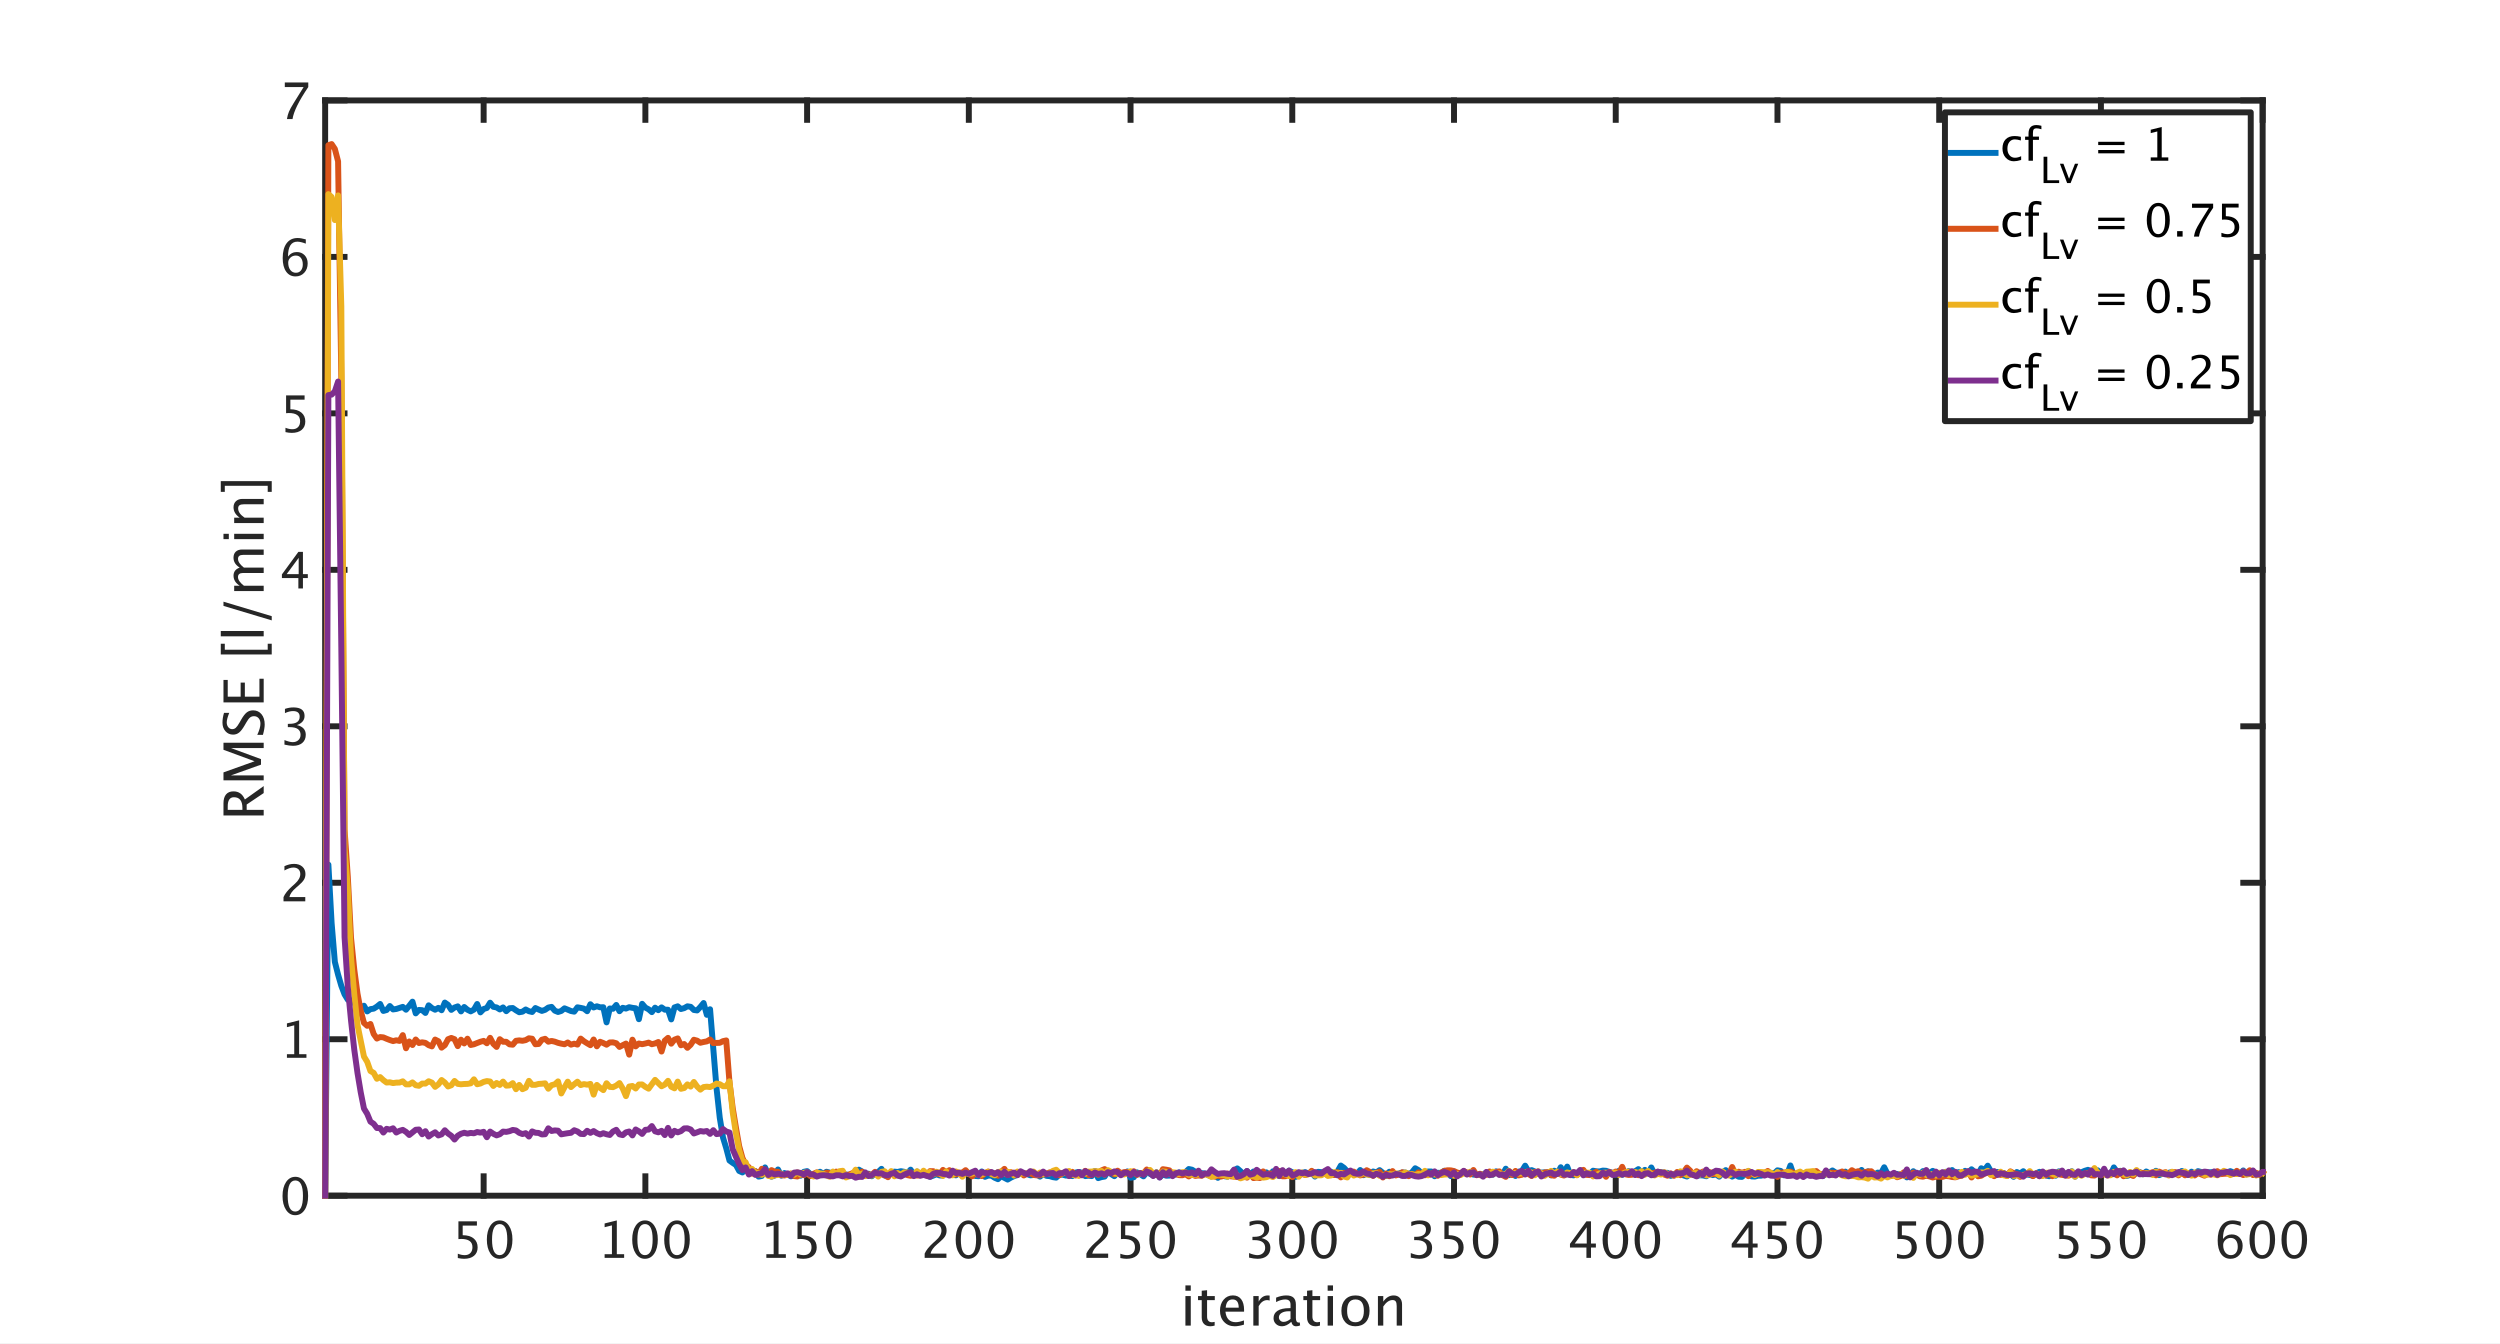 <?xml version="1.0"?>
<!DOCTYPE svg PUBLIC '-//W3C//DTD SVG 1.0//EN'
          'http://www.w3.org/TR/2001/REC-SVG-20010904/DTD/svg10.dtd'>
<svg xmlns:xlink="http://www.w3.org/1999/xlink" style="fill-opacity:1; color-rendering:auto; color-interpolation:auto; text-rendering:auto; stroke:black; stroke-linecap:square; stroke-miterlimit:10; shape-rendering:auto; stroke-opacity:1; fill:black; stroke-dasharray:none; font-weight:normal; stroke-width:1; font-family:'Dialog'; font-style:normal; stroke-linejoin:miter; font-size:12px; stroke-dashoffset:0; image-rendering:auto;" width="1680" height="903" xmlns="http://www.w3.org/2000/svg"
><rect width="100%" height="100%" fill="#333333" stroke="none"/><!--Generated by the Batik Graphics2D SVG Generator--><defs id="genericDefs"
  /><g
  ><defs id="defs1"
    ><clipPath clipPathUnits="userSpaceOnUse" id="clipPath1"
      ><path d="M0 0 L1680 0 L1680 903 L0 903 L0 0 Z"
      /></clipPath
    ></defs
    ><g style="fill:white; stroke:white;"
    ><rect x="0" y="0" width="1680" style="clip-path:url(#clipPath1); stroke:none;" height="903"
    /></g
    ><g style="fill:white; text-rendering:optimizeSpeed; color-rendering:optimizeSpeed; image-rendering:optimizeSpeed; shape-rendering:crispEdges; stroke:white; color-interpolation:sRGB;"
    ><rect x="0" width="1680" height="903" y="0" style="stroke:none;"
      /><path style="stroke:none;" d="M218.5 803.5 L1520.5 803.5 L1520.5 67.5 L218.5 67.5 Z"
    /></g
    ><g style="fill:rgb(38,38,38); text-rendering:geometricPrecision; image-rendering:optimizeQuality; color-rendering:optimizeQuality; stroke-linejoin:round; stroke:rgb(38,38,38); color-interpolation:linearRGB; stroke-width:4;"
    ><line y2="803.5" style="fill:none;" x1="218.5" x2="1520.5" y1="803.5"
      /><line y2="67.5" style="fill:none;" x1="218.5" x2="1520.5" y1="67.5"
      /><line y2="790.48" style="fill:none;" x1="325.007" x2="325.007" y1="803.5"
      /><line y2="790.48" style="fill:none;" x1="433.689" x2="433.689" y1="803.5"
      /><line y2="790.48" style="fill:none;" x1="542.37" x2="542.37" y1="803.5"
      /><line y2="790.48" style="fill:none;" x1="651.051" x2="651.051" y1="803.5"
      /><line y2="790.48" style="fill:none;" x1="759.732" x2="759.732" y1="803.5"
      /><line y2="790.48" style="fill:none;" x1="868.413" x2="868.413" y1="803.5"
      /><line y2="790.48" style="fill:none;" x1="977.094" x2="977.094" y1="803.5"
      /><line y2="790.48" style="fill:none;" x1="1085.775" x2="1085.775" y1="803.5"
      /><line y2="790.48" style="fill:none;" x1="1194.457" x2="1194.457" y1="803.5"
      /><line y2="790.48" style="fill:none;" x1="1303.138" x2="1303.138" y1="803.5"
      /><line y2="790.48" style="fill:none;" x1="1411.819" x2="1411.819" y1="803.5"
      /><line y2="790.48" style="fill:none;" x1="1520.5" x2="1520.5" y1="803.5"
      /><line y2="80.52" style="fill:none;" x1="325.007" x2="325.007" y1="67.5"
      /><line y2="80.52" style="fill:none;" x1="433.689" x2="433.689" y1="67.5"
      /><line y2="80.52" style="fill:none;" x1="542.37" x2="542.37" y1="67.5"
      /><line y2="80.52" style="fill:none;" x1="651.051" x2="651.051" y1="67.5"
      /><line y2="80.52" style="fill:none;" x1="759.732" x2="759.732" y1="67.5"
      /><line y2="80.52" style="fill:none;" x1="868.413" x2="868.413" y1="67.5"
      /><line y2="80.52" style="fill:none;" x1="977.094" x2="977.094" y1="67.5"
      /><line y2="80.52" style="fill:none;" x1="1085.775" x2="1085.775" y1="67.5"
      /><line y2="80.52" style="fill:none;" x1="1194.457" x2="1194.457" y1="67.5"
      /><line y2="80.52" style="fill:none;" x1="1303.138" x2="1303.138" y1="67.5"
      /><line y2="80.52" style="fill:none;" x1="1411.819" x2="1411.819" y1="67.5"
      /><line y2="80.52" style="fill:none;" x1="1520.5" x2="1520.5" y1="67.5"
    /></g
    ><g transform="translate(325.007,812.3)" style="font-size:34px; fill:rgb(38,38,38); text-rendering:geometricPrecision; image-rendering:optimizeQuality; color-rendering:optimizeQuality; font-family:sans-serif; stroke:rgb(38,38,38); color-interpolation:linearRGB;"
    ><path style="stroke:none;" d="M-17.366 33.1 L-17.366 30.178 Q-14.926 31.157 -12.718 31.157 Q-10.294 31.157 -8.908 29.73 Q-7.521 28.302 -7.521 25.795 Q-7.521 20.267 -15.142 20.267 Q-16.005 20.267 -16.951 20.383 L-16.951 8.43 L-4.517 8.43 L-4.517 11.285 L-14.079 11.285 L-14.079 17.76 Q-9.348 17.76 -6.691 19.935 Q-4.035 22.109 -4.035 25.961 Q-4.035 29.547 -6.451 31.581 Q-8.866 33.614 -13.149 33.614 Q-15.009 33.614 -17.366 33.1 ZM10.657 33.614 Q6.856 33.614 4.506 30.037 Q2.157 26.459 2.157 20.698 Q2.157 14.888 4.523 11.352 Q6.889 7.815 10.757 7.815 Q14.625 7.815 16.991 11.352 Q19.356 14.888 19.356 20.648 Q19.356 26.559 16.991 30.086 Q14.625 33.614 10.657 33.614 ZM10.69 31.157 Q15.887 31.157 15.887 20.599 Q15.887 10.273 10.757 10.273 Q5.644 10.273 5.644 20.698 Q5.644 31.157 10.69 31.157 Z"
    /></g
    ><g transform="translate(433.689,812.3)" style="font-size:34px; fill:rgb(38,38,38); text-rendering:geometricPrecision; image-rendering:optimizeQuality; color-rendering:optimizeQuality; font-family:sans-serif; stroke:rgb(38,38,38); color-interpolation:linearRGB;"
    ><path style="stroke:none;" d="M-27.387 33 L-27.387 30.543 L-22.473 30.543 L-22.473 11.152 L-27.387 12.381 L-27.387 9.857 L-19.186 7.815 L-19.186 30.543 L-14.271 30.543 L-14.271 33 ZM-0.343 33.614 Q-4.144 33.614 -6.494 30.037 Q-8.843 26.459 -8.843 20.698 Q-8.843 14.888 -6.477 11.352 Q-4.111 7.815 -0.243 7.815 Q3.625 7.815 5.991 11.352 Q8.356 14.888 8.356 20.648 Q8.356 26.559 5.991 30.086 Q3.625 33.614 -0.343 33.614 ZM-0.31 31.157 Q4.887 31.157 4.887 20.599 Q4.887 10.273 -0.243 10.273 Q-5.356 10.273 -5.356 20.698 Q-5.356 31.157 -0.31 31.157 ZM21.156 33.614 Q17.355 33.614 15.005 30.037 Q12.656 26.459 12.656 20.698 Q12.656 14.888 15.022 11.352 Q17.388 7.815 21.256 7.815 Q25.124 7.815 27.49 11.352 Q29.855 14.888 29.855 20.648 Q29.855 26.559 27.49 30.086 Q25.124 33.614 21.156 33.614 ZM21.189 31.157 Q26.386 31.157 26.386 20.599 Q26.386 10.273 21.256 10.273 Q16.143 10.273 16.143 20.698 Q16.143 31.157 21.189 31.157 Z"
    /></g
    ><g transform="translate(542.37,812.3)" style="font-size:34px; fill:rgb(38,38,38); text-rendering:geometricPrecision; image-rendering:optimizeQuality; color-rendering:optimizeQuality; font-family:sans-serif; stroke:rgb(38,38,38); color-interpolation:linearRGB;"
    ><path style="stroke:none;" d="M-27.387 33 L-27.387 30.543 L-22.473 30.543 L-22.473 11.152 L-27.387 12.381 L-27.387 9.857 L-19.186 7.815 L-19.186 30.543 L-14.271 30.543 L-14.271 33 ZM-6.867 33.1 L-6.867 30.178 Q-4.427 31.157 -2.219 31.157 Q0.205 31.157 1.591 29.73 Q2.978 28.302 2.978 25.795 Q2.978 20.267 -4.643 20.267 Q-5.506 20.267 -6.452 20.383 L-6.452 8.43 L5.982 8.43 L5.982 11.285 L-3.58 11.285 L-3.58 17.76 Q1.151 17.76 3.808 19.935 Q6.464 22.109 6.464 25.961 Q6.464 29.547 4.048 31.581 Q1.633 33.614 -2.65 33.614 Q-4.51 33.614 -6.867 33.1 ZM21.156 33.614 Q17.355 33.614 15.005 30.037 Q12.656 26.459 12.656 20.698 Q12.656 14.888 15.022 11.352 Q17.388 7.815 21.256 7.815 Q25.124 7.815 27.49 11.352 Q29.855 14.888 29.855 20.648 Q29.855 26.559 27.49 30.086 Q25.124 33.614 21.156 33.614 ZM21.189 31.157 Q26.386 31.157 26.386 20.599 Q26.386 10.273 21.256 10.273 Q16.143 10.273 16.143 20.698 Q16.143 31.157 21.189 31.157 Z"
    /></g
    ><g transform="translate(651.051,812.3)" style="font-size:34px; fill:rgb(38,38,38); text-rendering:geometricPrecision; image-rendering:optimizeQuality; color-rendering:optimizeQuality; font-family:sans-serif; stroke:rgb(38,38,38); color-interpolation:linearRGB;"
    ><path style="stroke:none;" d="M-29.678 33 L-29.678 30.128 Q-28.25 26.791 -23.9 22.856 L-22.024 21.18 Q-18.405 17.909 -18.405 14.688 Q-18.405 12.63 -19.642 11.451 Q-20.879 10.273 -23.037 10.273 Q-25.594 10.273 -29.064 12.248 L-29.064 9.359 Q-25.793 7.815 -22.572 7.815 Q-19.119 7.815 -17.027 9.675 Q-14.935 11.534 -14.935 14.605 Q-14.935 16.814 -15.99 18.523 Q-17.044 20.233 -19.916 22.674 L-21.178 23.753 Q-25.112 27.09 -25.727 30.128 L-15.052 30.128 L-15.052 33 ZM-0.343 33.614 Q-4.144 33.614 -6.494 30.037 Q-8.843 26.459 -8.843 20.698 Q-8.843 14.888 -6.477 11.352 Q-4.111 7.815 -0.243 7.815 Q3.625 7.815 5.991 11.352 Q8.356 14.888 8.356 20.648 Q8.356 26.559 5.991 30.086 Q3.625 33.614 -0.343 33.614 ZM-0.31 31.157 Q4.887 31.157 4.887 20.599 Q4.887 10.273 -0.243 10.273 Q-5.356 10.273 -5.356 20.698 Q-5.356 31.157 -0.31 31.157 ZM21.156 33.614 Q17.355 33.614 15.005 30.037 Q12.656 26.459 12.656 20.698 Q12.656 14.888 15.022 11.352 Q17.388 7.815 21.256 7.815 Q25.124 7.815 27.49 11.352 Q29.855 14.888 29.855 20.648 Q29.855 26.559 27.49 30.086 Q25.124 33.614 21.156 33.614 ZM21.189 31.157 Q26.386 31.157 26.386 20.599 Q26.386 10.273 21.256 10.273 Q16.143 10.273 16.143 20.698 Q16.143 31.157 21.189 31.157 Z"
    /></g
    ><g transform="translate(759.732,812.3)" style="font-size:34px; fill:rgb(38,38,38); text-rendering:geometricPrecision; image-rendering:optimizeQuality; color-rendering:optimizeQuality; font-family:sans-serif; stroke:rgb(38,38,38); color-interpolation:linearRGB;"
    ><path style="stroke:none;" d="M-29.678 33 L-29.678 30.128 Q-28.25 26.791 -23.9 22.856 L-22.024 21.18 Q-18.405 17.909 -18.405 14.688 Q-18.405 12.63 -19.642 11.451 Q-20.879 10.273 -23.037 10.273 Q-25.594 10.273 -29.064 12.248 L-29.064 9.359 Q-25.793 7.815 -22.572 7.815 Q-19.119 7.815 -17.027 9.675 Q-14.935 11.534 -14.935 14.605 Q-14.935 16.814 -15.99 18.523 Q-17.044 20.233 -19.916 22.674 L-21.178 23.753 Q-25.112 27.09 -25.727 30.128 L-15.052 30.128 L-15.052 33 ZM-6.867 33.1 L-6.867 30.178 Q-4.427 31.157 -2.219 31.157 Q0.205 31.157 1.591 29.73 Q2.978 28.302 2.978 25.795 Q2.978 20.267 -4.643 20.267 Q-5.506 20.267 -6.452 20.383 L-6.452 8.43 L5.982 8.43 L5.982 11.285 L-3.58 11.285 L-3.58 17.76 Q1.151 17.76 3.808 19.935 Q6.464 22.109 6.464 25.961 Q6.464 29.547 4.048 31.581 Q1.633 33.614 -2.65 33.614 Q-4.51 33.614 -6.867 33.1 ZM21.156 33.614 Q17.355 33.614 15.005 30.037 Q12.656 26.459 12.656 20.698 Q12.656 14.888 15.022 11.352 Q17.388 7.815 21.256 7.815 Q25.124 7.815 27.49 11.352 Q29.855 14.888 29.855 20.648 Q29.855 26.559 27.49 30.086 Q25.124 33.614 21.156 33.614 ZM21.189 31.157 Q26.386 31.157 26.386 20.599 Q26.386 10.273 21.256 10.273 Q16.143 10.273 16.143 20.698 Q16.143 31.157 21.189 31.157 Z"
    /></g
    ><g transform="translate(868.413,812.3)" style="font-size:34px; fill:rgb(38,38,38); text-rendering:geometricPrecision; image-rendering:optimizeQuality; color-rendering:optimizeQuality; font-family:sans-serif; stroke:rgb(38,38,38); color-interpolation:linearRGB;"
    ><path style="stroke:none;" d="M-29.047 32.817 L-29.047 29.763 Q-25.527 31.157 -23.502 31.157 Q-21.161 31.157 -19.692 29.788 Q-18.223 28.418 -18.223 26.243 Q-18.223 21.064 -25.477 21.064 L-26.773 21.064 L-26.773 18.855 L-25.627 18.839 Q-18.82 18.839 -18.82 14.041 Q-18.82 10.273 -23.303 10.273 Q-25.76 10.273 -28.715 11.65 L-28.715 8.795 Q-25.81 7.815 -23.07 7.815 Q-15.533 7.815 -15.533 13.51 Q-15.533 17.843 -20.663 19.686 Q-14.72 21.064 -14.72 26.193 Q-14.72 29.663 -17.011 31.639 Q-19.302 33.614 -23.303 33.614 Q-25.577 33.614 -29.047 32.817 ZM-0.343 33.614 Q-4.144 33.614 -6.494 30.037 Q-8.843 26.459 -8.843 20.698 Q-8.843 14.888 -6.477 11.352 Q-4.111 7.815 -0.243 7.815 Q3.625 7.815 5.991 11.352 Q8.356 14.888 8.356 20.648 Q8.356 26.559 5.991 30.086 Q3.625 33.614 -0.343 33.614 ZM-0.31 31.157 Q4.887 31.157 4.887 20.599 Q4.887 10.273 -0.243 10.273 Q-5.356 10.273 -5.356 20.698 Q-5.356 31.157 -0.31 31.157 ZM21.156 33.614 Q17.355 33.614 15.005 30.037 Q12.656 26.459 12.656 20.698 Q12.656 14.888 15.022 11.352 Q17.388 7.815 21.256 7.815 Q25.124 7.815 27.49 11.352 Q29.855 14.888 29.855 20.648 Q29.855 26.559 27.49 30.086 Q25.124 33.614 21.156 33.614 ZM21.189 31.157 Q26.386 31.157 26.386 20.599 Q26.386 10.273 21.256 10.273 Q16.143 10.273 16.143 20.698 Q16.143 31.157 21.189 31.157 Z"
    /></g
    ><g transform="translate(977.094,812.3)" style="font-size:34px; fill:rgb(38,38,38); text-rendering:geometricPrecision; image-rendering:optimizeQuality; color-rendering:optimizeQuality; font-family:sans-serif; stroke:rgb(38,38,38); color-interpolation:linearRGB;"
    ><path style="stroke:none;" d="M-29.047 32.817 L-29.047 29.763 Q-25.527 31.157 -23.502 31.157 Q-21.161 31.157 -19.692 29.788 Q-18.223 28.418 -18.223 26.243 Q-18.223 21.064 -25.477 21.064 L-26.773 21.064 L-26.773 18.855 L-25.627 18.839 Q-18.82 18.839 -18.82 14.041 Q-18.82 10.273 -23.303 10.273 Q-25.76 10.273 -28.715 11.65 L-28.715 8.795 Q-25.81 7.815 -23.07 7.815 Q-15.533 7.815 -15.533 13.51 Q-15.533 17.843 -20.663 19.686 Q-14.72 21.064 -14.72 26.193 Q-14.72 29.663 -17.011 31.639 Q-19.302 33.614 -23.303 33.614 Q-25.577 33.614 -29.047 32.817 ZM-6.867 33.1 L-6.867 30.178 Q-4.427 31.157 -2.219 31.157 Q0.205 31.157 1.591 29.73 Q2.978 28.302 2.978 25.795 Q2.978 20.267 -4.643 20.267 Q-5.506 20.267 -6.452 20.383 L-6.452 8.43 L5.982 8.43 L5.982 11.285 L-3.58 11.285 L-3.58 17.76 Q1.151 17.76 3.808 19.935 Q6.464 22.109 6.464 25.961 Q6.464 29.547 4.048 31.581 Q1.633 33.614 -2.65 33.614 Q-4.51 33.614 -6.867 33.1 ZM21.156 33.614 Q17.355 33.614 15.005 30.037 Q12.656 26.459 12.656 20.698 Q12.656 14.888 15.022 11.352 Q17.388 7.815 21.256 7.815 Q25.124 7.815 27.49 11.352 Q29.855 14.888 29.855 20.648 Q29.855 26.559 27.49 30.086 Q25.124 33.614 21.156 33.614 ZM21.189 31.157 Q26.386 31.157 26.386 20.599 Q26.386 10.273 21.256 10.273 Q16.143 10.273 16.143 20.698 Q16.143 31.157 21.189 31.157 Z"
    /></g
    ><g transform="translate(1085.775,812.3)" style="font-size:34px; fill:rgb(38,38,38); text-rendering:geometricPrecision; image-rendering:optimizeQuality; color-rendering:optimizeQuality; font-family:sans-serif; stroke:rgb(38,38,38); color-interpolation:linearRGB;"
    ><path style="stroke:none;" d="M-19.7 33 L-19.7 26.044 L-30.757 26.044 L-30.757 23.57 L-19.7 8.43 L-16.629 8.43 L-16.629 23.371 L-13.342 23.371 L-13.342 26.044 L-16.629 26.044 L-16.629 33 ZM-27.553 23.371 L-19.484 23.371 L-19.484 12.447 ZM-0.343 33.614 Q-4.144 33.614 -6.494 30.037 Q-8.843 26.459 -8.843 20.698 Q-8.843 14.888 -6.477 11.352 Q-4.111 7.815 -0.243 7.815 Q3.625 7.815 5.991 11.352 Q8.356 14.888 8.356 20.648 Q8.356 26.559 5.991 30.086 Q3.625 33.614 -0.343 33.614 ZM-0.31 31.157 Q4.887 31.157 4.887 20.599 Q4.887 10.273 -0.243 10.273 Q-5.356 10.273 -5.356 20.698 Q-5.356 31.157 -0.31 31.157 ZM21.156 33.614 Q17.355 33.614 15.005 30.037 Q12.656 26.459 12.656 20.698 Q12.656 14.888 15.022 11.352 Q17.388 7.815 21.256 7.815 Q25.124 7.815 27.49 11.352 Q29.855 14.888 29.855 20.648 Q29.855 26.559 27.49 30.086 Q25.124 33.614 21.156 33.614 ZM21.189 31.157 Q26.386 31.157 26.386 20.599 Q26.386 10.273 21.256 10.273 Q16.143 10.273 16.143 20.698 Q16.143 31.157 21.189 31.157 Z"
    /></g
    ><g transform="translate(1194.457,812.3)" style="font-size:34px; fill:rgb(38,38,38); text-rendering:geometricPrecision; image-rendering:optimizeQuality; color-rendering:optimizeQuality; font-family:sans-serif; stroke:rgb(38,38,38); color-interpolation:linearRGB;"
    ><path style="stroke:none;" d="M-19.7 33 L-19.7 26.044 L-30.757 26.044 L-30.757 23.57 L-19.7 8.43 L-16.629 8.43 L-16.629 23.371 L-13.342 23.371 L-13.342 26.044 L-16.629 26.044 L-16.629 33 ZM-27.553 23.371 L-19.484 23.371 L-19.484 12.447 ZM-6.867 33.1 L-6.867 30.178 Q-4.427 31.157 -2.219 31.157 Q0.205 31.157 1.591 29.73 Q2.978 28.302 2.978 25.795 Q2.978 20.267 -4.643 20.267 Q-5.506 20.267 -6.452 20.383 L-6.452 8.43 L5.982 8.43 L5.982 11.285 L-3.58 11.285 L-3.58 17.76 Q1.151 17.76 3.808 19.935 Q6.464 22.109 6.464 25.961 Q6.464 29.547 4.048 31.581 Q1.633 33.614 -2.65 33.614 Q-4.51 33.614 -6.867 33.1 ZM21.156 33.614 Q17.355 33.614 15.005 30.037 Q12.656 26.459 12.656 20.698 Q12.656 14.888 15.022 11.352 Q17.388 7.815 21.256 7.815 Q25.124 7.815 27.49 11.352 Q29.855 14.888 29.855 20.648 Q29.855 26.559 27.49 30.086 Q25.124 33.614 21.156 33.614 ZM21.189 31.157 Q26.386 31.157 26.386 20.599 Q26.386 10.273 21.256 10.273 Q16.143 10.273 16.143 20.698 Q16.143 31.157 21.189 31.157 Z"
    /></g
    ><g transform="translate(1303.138,812.3)" style="font-size:34px; fill:rgb(38,38,38); text-rendering:geometricPrecision; image-rendering:optimizeQuality; color-rendering:optimizeQuality; font-family:sans-serif; stroke:rgb(38,38,38); color-interpolation:linearRGB;"
    ><path style="stroke:none;" d="M-28.366 33.1 L-28.366 30.178 Q-25.926 31.157 -23.718 31.157 Q-21.294 31.157 -19.908 29.73 Q-18.521 28.302 -18.521 25.795 Q-18.521 20.267 -26.142 20.267 Q-27.005 20.267 -27.951 20.383 L-27.951 8.43 L-15.517 8.43 L-15.517 11.285 L-25.079 11.285 L-25.079 17.76 Q-20.348 17.76 -17.691 19.935 Q-15.035 22.109 -15.035 25.961 Q-15.035 29.547 -17.451 31.581 Q-19.866 33.614 -24.149 33.614 Q-26.009 33.614 -28.366 33.1 ZM-0.343 33.614 Q-4.144 33.614 -6.494 30.037 Q-8.843 26.459 -8.843 20.698 Q-8.843 14.888 -6.477 11.352 Q-4.111 7.815 -0.243 7.815 Q3.625 7.815 5.991 11.352 Q8.356 14.888 8.356 20.648 Q8.356 26.559 5.991 30.086 Q3.625 33.614 -0.343 33.614 ZM-0.31 31.157 Q4.887 31.157 4.887 20.599 Q4.887 10.273 -0.243 10.273 Q-5.356 10.273 -5.356 20.698 Q-5.356 31.157 -0.31 31.157 ZM21.156 33.614 Q17.355 33.614 15.005 30.037 Q12.656 26.459 12.656 20.698 Q12.656 14.888 15.022 11.352 Q17.388 7.815 21.256 7.815 Q25.124 7.815 27.49 11.352 Q29.855 14.888 29.855 20.648 Q29.855 26.559 27.49 30.086 Q25.124 33.614 21.156 33.614 ZM21.189 31.157 Q26.386 31.157 26.386 20.599 Q26.386 10.273 21.256 10.273 Q16.143 10.273 16.143 20.698 Q16.143 31.157 21.189 31.157 Z"
    /></g
    ><g transform="translate(1411.819,812.3)" style="font-size:34px; fill:rgb(38,38,38); text-rendering:geometricPrecision; image-rendering:optimizeQuality; color-rendering:optimizeQuality; font-family:sans-serif; stroke:rgb(38,38,38); color-interpolation:linearRGB;"
    ><path style="stroke:none;" d="M-28.366 33.1 L-28.366 30.178 Q-25.926 31.157 -23.718 31.157 Q-21.294 31.157 -19.908 29.73 Q-18.521 28.302 -18.521 25.795 Q-18.521 20.267 -26.142 20.267 Q-27.005 20.267 -27.951 20.383 L-27.951 8.43 L-15.517 8.43 L-15.517 11.285 L-25.079 11.285 L-25.079 17.76 Q-20.348 17.76 -17.691 19.935 Q-15.035 22.109 -15.035 25.961 Q-15.035 29.547 -17.451 31.581 Q-19.866 33.614 -24.149 33.614 Q-26.009 33.614 -28.366 33.1 ZM-6.867 33.1 L-6.867 30.178 Q-4.427 31.157 -2.219 31.157 Q0.205 31.157 1.591 29.73 Q2.978 28.302 2.978 25.795 Q2.978 20.267 -4.643 20.267 Q-5.506 20.267 -6.452 20.383 L-6.452 8.43 L5.982 8.43 L5.982 11.285 L-3.58 11.285 L-3.58 17.76 Q1.151 17.76 3.808 19.935 Q6.464 22.109 6.464 25.961 Q6.464 29.547 4.048 31.581 Q1.633 33.614 -2.65 33.614 Q-4.51 33.614 -6.867 33.1 ZM21.156 33.614 Q17.355 33.614 15.005 30.037 Q12.656 26.459 12.656 20.698 Q12.656 14.888 15.022 11.352 Q17.388 7.815 21.256 7.815 Q25.124 7.815 27.49 11.352 Q29.855 14.888 29.855 20.648 Q29.855 26.559 27.49 30.086 Q25.124 33.614 21.156 33.614 ZM21.189 31.157 Q26.386 31.157 26.386 20.599 Q26.386 10.273 21.256 10.273 Q16.143 10.273 16.143 20.698 Q16.143 31.157 21.189 31.157 Z"
    /></g
    ><g transform="translate(1520.5,812.3)" style="font-size:34px; fill:rgb(38,38,38); text-rendering:geometricPrecision; image-rendering:optimizeQuality; color-rendering:optimizeQuality; font-family:sans-serif; stroke:rgb(38,38,38); color-interpolation:linearRGB;"
    ><path style="stroke:none;" d="M-26.656 20.267 Q-24.315 17.229 -20.763 17.229 Q-17.542 17.229 -15.492 19.362 Q-13.441 21.495 -13.441 24.832 Q-13.441 28.667 -15.741 31.141 Q-18.04 33.614 -21.576 33.614 Q-25.644 33.614 -27.935 30.344 Q-30.226 27.073 -30.226 21.263 Q-30.226 14.871 -27.594 11.335 Q-24.963 7.799 -20.182 7.799 Q-17.99 7.799 -14.703 8.729 L-14.703 11.584 Q-18.173 10.256 -20.381 10.256 Q-26.656 10.256 -26.656 20.267 ZM-16.729 25.562 Q-16.729 22.773 -17.982 21.18 Q-19.235 19.586 -21.46 19.586 Q-23.535 19.586 -25.029 20.98 Q-26.523 22.375 -26.523 24.334 Q-26.523 27.422 -25.104 29.29 Q-23.685 31.157 -21.344 31.157 Q-19.235 31.157 -17.982 29.638 Q-16.729 28.119 -16.729 25.562 ZM-0.343 33.614 Q-4.144 33.614 -6.494 30.037 Q-8.843 26.459 -8.843 20.698 Q-8.843 14.888 -6.477 11.352 Q-4.111 7.815 -0.243 7.815 Q3.625 7.815 5.991 11.352 Q8.356 14.888 8.356 20.648 Q8.356 26.559 5.991 30.086 Q3.625 33.614 -0.343 33.614 ZM-0.31 31.157 Q4.887 31.157 4.887 20.599 Q4.887 10.273 -0.243 10.273 Q-5.356 10.273 -5.356 20.698 Q-5.356 31.157 -0.31 31.157 ZM21.156 33.614 Q17.355 33.614 15.005 30.037 Q12.656 26.459 12.656 20.698 Q12.656 14.888 15.022 11.352 Q17.388 7.815 21.256 7.815 Q25.124 7.815 27.49 11.352 Q29.855 14.888 29.855 20.648 Q29.855 26.559 27.49 30.086 Q25.124 33.614 21.156 33.614 ZM21.189 31.157 Q26.386 31.157 26.386 20.599 Q26.386 10.273 21.256 10.273 Q16.143 10.273 16.143 20.698 Q16.143 31.157 21.189 31.157 Z"
    /></g
    ><g transform="translate(869.501,853.8)" style="font-size:37.4px; fill:rgb(38,38,38); text-rendering:geometricPrecision; image-rendering:optimizeQuality; color-rendering:optimizeQuality; font-family:sans-serif; stroke:rgb(38,38,38); color-interpolation:linearRGB;"
    ><path style="stroke:none;" d="M-72.902 37 L-72.902 17.168 L-69.305 17.168 L-69.305 37 ZM-72.902 13.57 L-72.902 9.973 L-69.305 9.973 L-69.305 13.57 ZM-56.138 37.456 Q-58.877 37.456 -60.411 35.886 Q-61.945 34.316 -61.945 31.521 L-61.945 19.87 L-64.429 19.87 L-64.429 17.168 L-61.945 17.168 L-61.945 13.57 L-58.348 13.223 L-58.348 17.168 L-53.161 17.168 L-53.161 19.87 L-58.348 19.87 L-58.348 30.864 Q-58.348 34.754 -54.988 34.754 Q-54.276 34.754 -53.253 34.516 L-53.253 37 Q-54.915 37.456 -56.138 37.456 ZM-33.567 36.361 Q-37.182 37.456 -39.757 37.456 Q-44.14 37.456 -46.907 34.544 Q-49.673 31.631 -49.673 26.993 Q-49.673 22.482 -47.236 19.597 Q-44.798 16.711 -40.999 16.711 Q-37.402 16.711 -35.438 19.268 Q-33.475 21.825 -33.475 26.536 L-33.494 27.65 L-46.003 27.65 Q-45.218 34.717 -39.082 34.717 Q-36.836 34.717 -33.567 33.512 ZM-45.839 24.947 L-37.091 24.947 Q-37.091 19.414 -41.218 19.414 Q-45.364 19.414 -45.839 24.947 ZM-27.266 37 L-27.266 17.168 L-23.669 17.168 L-23.669 20.893 Q-21.532 16.73 -17.46 16.73 Q-16.912 16.73 -16.309 16.821 L-16.309 20.181 Q-17.241 19.87 -17.953 19.87 Q-21.368 19.87 -23.669 23.925 L-23.669 37 ZM-1.736 34.48 Q-4.969 37.456 -7.964 37.456 Q-10.429 37.456 -12.054 35.913 Q-13.68 34.37 -13.68 32.014 Q-13.68 28.764 -10.95 27.02 Q-8.219 25.276 -3.124 25.276 L-2.266 25.276 L-2.266 22.884 Q-2.266 19.432 -5.809 19.432 Q-8.658 19.432 -11.963 21.185 L-11.963 18.209 Q-8.329 16.73 -5.152 16.73 Q-1.828 16.73 -0.248 18.227 Q1.331 19.724 1.331 22.884 L1.331 31.869 Q1.331 34.955 3.231 34.955 Q3.468 34.955 3.925 34.882 L4.18 36.872 Q2.957 37.456 1.478 37.456 Q-1.043 37.456 -1.736 34.48 ZM-2.266 32.526 L-2.266 27.394 L-3.471 27.358 Q-6.43 27.358 -8.256 28.481 Q-10.082 29.604 -10.082 31.43 Q-10.082 32.727 -9.169 33.622 Q-8.256 34.516 -6.941 34.516 Q-4.695 34.516 -2.266 32.526 ZM14.644 37.456 Q11.905 37.456 10.371 35.886 Q8.837 34.316 8.837 31.521 L8.837 19.87 L6.353 19.87 L6.353 17.168 L8.837 17.168 L8.837 13.57 L12.435 13.223 L12.435 17.168 L17.621 17.168 L17.621 19.87 L12.435 19.87 L12.435 30.864 Q12.435 34.754 15.795 34.754 Q16.507 34.754 17.53 34.516 L17.53 37 Q15.868 37.456 14.644 37.456 ZM22.679 37 L22.679 17.168 L26.277 17.168 L26.277 37 ZM22.679 13.57 L22.679 9.973 L26.277 9.973 L26.277 13.57 ZM41.252 37.456 Q36.997 37.456 34.458 34.635 Q31.92 31.814 31.92 27.084 Q31.92 22.299 34.467 19.514 Q37.015 16.73 41.379 16.73 Q45.744 16.73 48.291 19.514 Q50.839 22.299 50.839 27.047 Q50.839 31.905 48.282 34.681 Q45.726 37.456 41.252 37.456 ZM41.306 34.754 Q47.022 34.754 47.022 27.047 Q47.022 19.432 41.379 19.432 Q35.755 19.432 35.755 27.084 Q35.755 34.754 41.306 34.754 ZM56.464 37 L56.464 17.168 L60.061 17.168 L60.061 20.893 Q62.91 16.73 67.037 16.73 Q69.612 16.73 71.146 18.364 Q72.68 19.998 72.68 22.756 L72.68 37 L69.082 37 L69.082 23.925 Q69.082 21.715 68.434 20.774 Q67.786 19.834 66.288 19.834 Q62.983 19.834 60.061 24.162 L60.061 37 Z"
    /></g
    ><g style="fill:rgb(38,38,38); text-rendering:geometricPrecision; image-rendering:optimizeQuality; color-rendering:optimizeQuality; stroke-linejoin:round; stroke:rgb(38,38,38); color-interpolation:linearRGB; stroke-width:4;"
    ><line y2="67.5" style="fill:none;" x1="218.5" x2="218.5" y1="803.5"
      /><line y2="67.5" style="fill:none;" x1="1520.5" x2="1520.5" y1="803.5"
      /><line y2="803.5" style="fill:none;" x1="218.5" x2="231.52" y1="803.5"
      /><line y2="698.357" style="fill:none;" x1="218.5" x2="231.52" y1="698.357"
      /><line y2="593.214" style="fill:none;" x1="218.5" x2="231.52" y1="593.214"
      /><line y2="488.071" style="fill:none;" x1="218.5" x2="231.52" y1="488.071"
      /><line y2="382.929" style="fill:none;" x1="218.5" x2="231.52" y1="382.929"
      /><line y2="277.786" style="fill:none;" x1="218.5" x2="231.52" y1="277.786"
      /><line y2="172.643" style="fill:none;" x1="218.5" x2="231.52" y1="172.643"
      /><line y2="67.5" style="fill:none;" x1="218.5" x2="231.52" y1="67.5"
      /><line y2="803.5" style="fill:none;" x1="1520.5" x2="1507.48" y1="803.5"
      /><line y2="698.357" style="fill:none;" x1="1520.5" x2="1507.48" y1="698.357"
      /><line y2="593.214" style="fill:none;" x1="1520.5" x2="1507.48" y1="593.214"
      /><line y2="488.071" style="fill:none;" x1="1520.5" x2="1507.48" y1="488.071"
      /><line y2="382.929" style="fill:none;" x1="1520.5" x2="1507.48" y1="382.929"
      /><line y2="277.786" style="fill:none;" x1="1520.5" x2="1507.48" y1="277.786"
      /><line y2="172.643" style="fill:none;" x1="1520.5" x2="1507.48" y1="172.643"
      /><line y2="67.5" style="fill:none;" x1="1520.5" x2="1507.48" y1="67.5"
    /></g
    ><g transform="translate(209.7,803.5)" style="font-size:34px; fill:rgb(38,38,38); text-rendering:geometricPrecision; image-rendering:optimizeQuality; color-rendering:optimizeQuality; font-family:sans-serif; stroke:rgb(38,38,38); color-interpolation:linearRGB;"
    ><path style="stroke:none;" d="M-11.342 13.114 Q-15.144 13.114 -17.493 9.537 Q-19.842 5.959 -19.842 0.198 Q-19.842 -5.612 -17.476 -9.148 Q-15.11 -12.685 -11.242 -12.685 Q-7.374 -12.685 -5.008 -9.148 Q-2.643 -5.612 -2.643 0.148 Q-2.643 6.059 -5.008 9.586 Q-7.374 13.114 -11.342 13.114 ZM-11.309 10.657 Q-6.112 10.657 -6.112 0.099 Q-6.112 -10.227 -11.242 -10.227 Q-16.355 -10.227 -16.355 0.198 Q-16.355 10.657 -11.309 10.657 Z"
    /></g
    ><g transform="translate(209.7,698.357)" style="font-size:34px; fill:rgb(38,38,38); text-rendering:geometricPrecision; image-rendering:optimizeQuality; color-rendering:optimizeQuality; font-family:sans-serif; stroke:rgb(38,38,38); color-interpolation:linearRGB;"
    ><path style="stroke:none;" d="M-16.887 12.5 L-16.887 10.043 L-11.973 10.043 L-11.973 -9.348 L-16.887 -8.119 L-16.887 -10.643 L-8.685 -12.685 L-8.685 10.043 L-3.772 10.043 L-3.772 12.5 Z"
    /></g
    ><g transform="translate(209.7,593.214)" style="font-size:34px; fill:rgb(38,38,38); text-rendering:geometricPrecision; image-rendering:optimizeQuality; color-rendering:optimizeQuality; font-family:sans-serif; stroke:rgb(38,38,38); color-interpolation:linearRGB;"
    ><path style="stroke:none;" d="M-19.178 12.5 L-19.178 9.628 Q-17.75 6.291 -13.4 2.356 L-11.524 0.68 Q-7.905 -2.591 -7.905 -5.811 Q-7.905 -7.87 -9.142 -9.049 Q-10.379 -10.227 -12.537 -10.227 Q-15.094 -10.227 -18.564 -8.252 L-18.564 -11.141 Q-15.293 -12.685 -12.072 -12.685 Q-8.619 -12.685 -6.527 -10.825 Q-4.436 -8.966 -4.436 -5.894 Q-4.436 -3.687 -5.49 -1.977 Q-6.544 -0.267 -9.416 2.174 L-10.678 3.253 Q-14.612 6.59 -15.227 9.628 L-4.552 9.628 L-4.552 12.5 Z"
    /></g
    ><g transform="translate(209.7,488.071)" style="font-size:34px; fill:rgb(38,38,38); text-rendering:geometricPrecision; image-rendering:optimizeQuality; color-rendering:optimizeQuality; font-family:sans-serif; stroke:rgb(38,38,38); color-interpolation:linearRGB;"
    ><path style="stroke:none;" d="M-18.547 12.317 L-18.547 9.263 Q-15.027 10.657 -13.002 10.657 Q-10.661 10.657 -9.192 9.288 Q-7.723 7.918 -7.723 5.743 Q-7.723 0.564 -14.977 0.564 L-16.273 0.564 L-16.273 -1.645 L-15.127 -1.661 Q-8.32 -1.661 -8.32 -6.459 Q-8.32 -10.227 -12.803 -10.227 Q-15.26 -10.227 -18.215 -8.85 L-18.215 -11.705 Q-15.31 -12.685 -12.57 -12.685 Q-5.033 -12.685 -5.033 -6.99 Q-5.033 -2.657 -10.163 -0.815 Q-4.22 0.564 -4.22 5.693 Q-4.22 9.163 -6.511 11.139 Q-8.802 13.114 -12.803 13.114 Q-15.077 13.114 -18.547 12.317 Z"
    /></g
    ><g transform="translate(209.7,382.929)" style="font-size:34px; fill:rgb(38,38,38); text-rendering:geometricPrecision; image-rendering:optimizeQuality; color-rendering:optimizeQuality; font-family:sans-serif; stroke:rgb(38,38,38); color-interpolation:linearRGB;"
    ><path style="stroke:none;" d="M-9.2 12.5 L-9.2 5.544 L-20.257 5.544 L-20.257 3.07 L-9.2 -12.07 L-6.129 -12.07 L-6.129 2.871 L-2.842 2.871 L-2.842 5.544 L-6.129 5.544 L-6.129 12.5 ZM-17.053 2.871 L-8.984 2.871 L-8.984 -8.053 Z"
    /></g
    ><g transform="translate(209.7,277.786)" style="font-size:34px; fill:rgb(38,38,38); text-rendering:geometricPrecision; image-rendering:optimizeQuality; color-rendering:optimizeQuality; font-family:sans-serif; stroke:rgb(38,38,38); color-interpolation:linearRGB;"
    ><path style="stroke:none;" d="M-17.866 12.6 L-17.866 9.678 Q-15.426 10.657 -13.218 10.657 Q-10.794 10.657 -9.408 9.229 Q-8.021 7.802 -8.021 5.295 Q-8.021 -0.233 -15.642 -0.233 Q-16.505 -0.233 -17.451 -0.117 L-17.451 -12.07 L-5.017 -12.07 L-5.017 -9.215 L-14.579 -9.215 L-14.579 -2.74 Q-9.848 -2.74 -7.191 -0.565 Q-4.535 1.609 -4.535 5.461 Q-4.535 9.047 -6.951 11.081 Q-9.366 13.114 -13.649 13.114 Q-15.509 13.114 -17.866 12.6 Z"
    /></g
    ><g transform="translate(209.7,172.643)" style="font-size:34px; fill:rgb(38,38,38); text-rendering:geometricPrecision; image-rendering:optimizeQuality; color-rendering:optimizeQuality; font-family:sans-serif; stroke:rgb(38,38,38); color-interpolation:linearRGB;"
    ><path style="stroke:none;" d="M-16.156 -0.233 Q-13.815 -3.272 -10.263 -3.272 Q-7.042 -3.272 -4.992 -1.138 Q-2.941 0.995 -2.941 4.332 Q-2.941 8.167 -5.241 10.641 Q-7.54 13.114 -11.076 13.114 Q-15.144 13.114 -17.435 9.844 Q-19.726 6.573 -19.726 0.763 Q-19.726 -5.629 -17.094 -9.165 Q-14.463 -12.701 -9.682 -12.701 Q-7.49 -12.701 -4.203 -11.771 L-4.203 -8.916 Q-7.673 -10.244 -9.881 -10.244 Q-16.156 -10.244 -16.156 -0.233 ZM-6.229 5.062 Q-6.229 2.273 -7.482 0.68 Q-8.735 -0.914 -10.96 -0.914 Q-13.035 -0.914 -14.529 0.48 Q-16.023 1.875 -16.023 3.834 Q-16.023 6.922 -14.604 8.79 Q-13.185 10.657 -10.844 10.657 Q-8.735 10.657 -7.482 9.138 Q-6.229 7.619 -6.229 5.062 Z"
    /></g
    ><g transform="translate(209.7,67.5)" style="font-size:34px; fill:rgb(38,38,38); text-rendering:geometricPrecision; image-rendering:optimizeQuality; color-rendering:optimizeQuality; font-family:sans-serif; stroke:rgb(38,38,38); color-interpolation:linearRGB;"
    ><path style="stroke:none;" d="M-16.887 12.5 Q-16.405 9.628 -15.517 7.536 Q-14.629 5.444 -12.371 1.792 L-5.664 -8.999 L-18.314 -8.999 L-18.314 -12.07 L-2.543 -12.07 L-2.543 -8.999 Q-11.989 4.93 -13.118 12.5 Z"
    /></g
    ><g transform="translate(185.2,435.5) rotate(-90)" style="font-size:37.4px; fill:rgb(38,38,38); text-rendering:geometricPrecision; image-rendering:optimizeQuality; color-rendering:optimizeQuality; font-family:sans-serif; stroke:rgb(38,38,38); color-interpolation:linearRGB;"
    ><path style="stroke:none;" d="M-112.512 -8 L-112.512 -35.027 L-104.331 -35.027 Q-100.441 -35.027 -98.368 -33.311 Q-96.296 -31.594 -96.296 -28.325 Q-96.296 -22.92 -101.756 -20.655 L-92.735 -8 L-97.446 -8 L-105.134 -19.432 L-108.714 -19.432 L-108.714 -8 ZM-108.714 -22.299 L-107.472 -22.299 Q-100.24 -22.299 -100.24 -27.978 Q-100.24 -32.16 -106.303 -32.16 L-108.714 -32.16 ZM-88.863 -8 L-88.863 -35.027 L-83.549 -35.027 L-76.062 -14.118 L-68.355 -35.027 L-63.607 -35.027 L-63.607 -8 L-67.186 -8 L-67.186 -29.987 L-74.637 -9.808 L-78.344 -9.808 L-85.576 -30.042 L-85.576 -8 ZM-51.353 -7.324 Q-54.075 -7.324 -58.311 -8.511 L-58.311 -12.31 Q-53.746 -10.191 -50.806 -10.191 Q-48.541 -10.191 -47.162 -11.378 Q-45.784 -12.565 -45.784 -14.501 Q-45.784 -16.09 -46.688 -17.204 Q-47.592 -18.318 -50.02 -19.688 L-51.883 -20.765 Q-55.335 -22.737 -56.75 -24.481 Q-58.165 -26.225 -58.165 -28.544 Q-58.165 -31.667 -55.901 -33.685 Q-53.636 -35.703 -50.13 -35.703 Q-47.007 -35.703 -43.538 -34.662 L-43.538 -31.156 Q-47.811 -32.836 -49.911 -32.836 Q-51.901 -32.836 -53.198 -31.777 Q-54.495 -30.718 -54.495 -29.11 Q-54.495 -27.759 -53.545 -26.718 Q-52.595 -25.677 -50.075 -24.235 L-48.139 -23.139 Q-44.633 -21.148 -43.245 -19.377 Q-41.857 -17.606 -41.857 -15.122 Q-41.857 -11.598 -44.46 -9.461 Q-47.062 -7.324 -51.353 -7.324 ZM-36.507 -8 L-36.507 -35.027 L-21.404 -35.027 L-21.404 -32.16 L-32.672 -32.16 L-32.672 -23.486 L-23.23 -23.486 L-23.23 -20.655 L-32.672 -20.655 L-32.672 -10.867 L-20.619 -10.867 L-20.619 -8 ZM-4.293 -2.595 L-4.293 -36.835 L2.92 -36.835 L2.92 -34.133 L-1.134 -34.133 L-1.134 -5.297 L2.92 -5.297 L2.92 -2.595 ZM7.869 -8 L7.869 -36.835 L11.467 -36.835 L11.467 -8 ZM18.607 -2.595 L28.341 -35.027 L31.171 -35.027 L21.438 -2.595 ZM38.293 -8 L38.293 -27.832 L41.891 -27.832 L41.891 -24.107 Q44.52 -28.27 48.648 -28.27 Q52.629 -28.27 54.071 -24.107 Q56.628 -28.289 60.719 -28.289 Q63.348 -28.289 64.791 -26.746 Q66.234 -25.203 66.234 -22.427 L66.234 -8 L62.618 -8 L62.618 -21.861 Q62.618 -25.257 59.933 -25.257 Q57.139 -25.257 54.071 -21.294 L54.071 -8 L50.456 -8 L50.456 -21.861 Q50.456 -25.276 47.716 -25.276 Q44.995 -25.276 41.891 -21.294 L41.891 -8 ZM73.21 -8 L73.21 -27.832 L76.807 -27.832 L76.807 -8 ZM73.21 -31.43 L73.21 -35.027 L76.807 -35.027 L76.807 -31.43 ZM84.021 -8 L84.021 -27.832 L87.618 -27.832 L87.618 -24.107 Q90.467 -28.27 94.594 -28.27 Q97.169 -28.27 98.703 -26.636 Q100.237 -25.002 100.237 -22.244 L100.237 -8 L96.639 -8 L96.639 -21.075 Q96.639 -23.285 95.991 -24.226 Q95.343 -25.166 93.845 -25.166 Q90.54 -25.166 87.618 -20.838 L87.618 -8 ZM112.198 -2.595 L112.198 -36.835 L104.985 -36.835 L104.985 -34.133 L109.039 -34.133 L109.039 -5.297 L104.985 -5.297 L104.985 -2.595 Z"
    /></g
    ><g style="stroke-linecap:butt; fill:rgb(0,114,189); text-rendering:geometricPrecision; image-rendering:optimizeQuality; color-rendering:optimizeQuality; stroke-linejoin:round; stroke:rgb(0,114,189); color-interpolation:linearRGB; stroke-width:4;"
    ><path d="M218.5 803.5 L220.674 581.059 L222.847 620.321 L225.021 646.404 L227.195 654.982 L229.368 662.473 L231.542 668.206 L233.715 671.789 L235.889 672.306 L238.063 673.321 L240.236 678.416 L242.41 677.961 L244.583 675.866 L246.757 679.658 L248.931 678.131 L251.104 677.826 L253.278 676.446 L255.452 674.677 L257.625 679.348 L259.799 678.733 L261.972 676.064 L264.146 678.338 L266.32 678.028 L268.493 677.322 L270.667 676.614 L272.841 678.517 L275.014 675.9 L277.188 673.125 L279.361 680.971 L281.535 678.679 L283.709 678.832 L285.882 680.693 L288.056 675.581 L290.23 677.414 L292.403 678.535 L294.577 677.284 L296.75 678.865 L298.924 673.73 L301.098 675.273 L303.271 678.634 L305.445 677.064 L307.618 676.278 L309.792 679.659 L311.966 676.708 L314.139 678.552 L316.313 679.63 L318.487 678.466 L320.66 674.693 L322.834 680.306 L325.007 678.046 L327.181 677.359 L329.355 673.826 L331.528 676.587 L333.702 676.985 L335.876 678.343 L338.049 677.004 L340.223 679.507 L342.397 677.538 L344.57 677.392 L346.744 678.933 L348.917 680.224 L351.091 679.857 L353.265 678.384 L355.438 679.525 L357.612 680.052 L359.786 677.407 L361.959 678.409 L364.133 679.326 L366.306 678.601 L368.48 677.08 L370.654 676.629 L372.827 679.174 L375.001 680.054 L377.175 679.361 L379.348 677.598 L381.522 678.482 L383.695 679.408 L385.869 679.838 L388.043 676.916 L390.216 677.306 L392.39 677.788 L394.563 679.538 L396.737 674.86 L398.911 677.02 L401.084 676.22 L403.258 676.907 L405.432 676.875 L407.605 687.026 L409.779 677.705 L411.952 677.894 L414.126 675.345 L416.3 679.534 L418.473 677.245 L420.647 677.759 L422.82 676.834 L424.994 677.271 L427.168 677.562 L429.341 684.904 L431.515 674.573 L433.689 677.098 L435.862 678.262 L438.036 680.143 L440.209 677.166 L442.383 678.83 L444.557 676.965 L446.73 678.501 L448.904 678.539 L451.078 685.03 L453.251 676.987 L455.425 676.244 L457.599 678.059 L459.772 677.469 L461.946 676.241 L464.119 676.583 L466.293 678.707 L468.467 679.012 L470.64 676.687 L472.814 674.036 L474.988 681.965 L477.161 678.225 L479.335 704.772 L481.508 731.304 L483.682 751.195 L485.856 764.458 L488.029 771.588 L490.203 779.868 L492.377 781.466 L494.55 782.876 L496.724 786.887 L498.897 787.885 L501.071 785.97 L503.245 787.774 L505.418 787.95 L507.592 787.034 L509.765 790.685 L511.939 790.261 L514.113 784.503 L516.286 789.257 L518.46 790.716 L520.634 789.945 L522.807 785.891 L524.981 790.017 L527.154 788.289 L529.328 789.222 L531.502 790.49 L533.675 789.728 L535.849 788.81 L538.023 790.085 L540.196 787.451 L542.37 786.996 L544.543 788.938 L546.717 789.791 L548.891 788.803 L551.064 787.43 L553.238 788.757 L555.412 787.428 L557.585 788.017 L559.759 789.089 L561.932 789.236 L564.106 788.281 L566.28 789.506 L568.453 789.28 L570.627 789.497 L572.801 789.256 L574.974 788.9 L577.148 786.03 L579.321 787.279 L581.495 789.575 L583.669 788.727 L585.842 790.441 L588.016 788.391 L590.189 787.532 L592.363 785.474 L594.537 789.988 L596.71 790.267 L598.884 787.947 L601.058 787.339 L603.231 787.564 L605.405 787.037 L607.578 787.43 L609.752 788.379 L611.926 786.01 L614.099 789.534 L616.273 787.286 L618.447 789.149 L620.62 789.195 L622.794 788.84 L624.967 790.825 L627.141 790.031 L629.315 789.126 L631.488 789.92 L633.662 789.958 L635.836 788.193 L638.009 788.553 L640.183 789.404 L642.356 789.831 L644.53 788.353 L646.704 789.642 L648.877 787.434 L651.051 788.956 L653.225 789.396 L655.398 790.24 L657.572 790.446 L659.745 787.234 L661.919 790.833 L664.093 790.008 L666.266 790.034 L668.44 791.457 L670.614 792.402 L672.787 790.386 L674.961 791.524 L677.134 792.662 L679.308 791.368 L681.482 790.355 L683.655 789.602 L685.829 788.2 L688.003 789.113 L690.176 788.92 L692.35 789.836 L694.523 789.595 L696.697 789.117 L698.871 790.687 L701.044 788.943 L703.218 790.162 L705.391 790.385 L707.565 791.04 L709.739 791.381 L711.912 789.272 L714.086 789.384 L716.26 789.986 L718.433 789.948 L720.607 790.326 L722.78 787.985 L724.954 787.498 L727.128 788.125 L729.301 790.332 L731.475 790.071 L733.649 790.327 L735.822 786.881 L737.996 791.694 L740.169 791.028 L742.343 790.667 L744.517 787.27 L746.69 788.996 L748.864 790.372 L751.038 787.609 L753.211 789.07 L755.385 788.864 L757.558 787.213 L759.732 791.416 L761.906 791.112 L764.079 787.841 L766.253 789.106 L768.427 790.504 L770.6 787.801 L772.774 788.79 L774.947 789.933 L777.121 787.79 L779.295 791.169 L781.468 789.23 L783.642 790.076 L785.816 790.01 L787.989 788.613 L790.163 789.288 L792.336 787.83 L794.51 789.297 L796.684 787.653 L798.857 785.59 L801.031 786.04 L803.205 787.387 L805.378 789.679 L807.552 788.356 L809.725 788.605 L811.899 789.703 L814.073 790.624 L816.246 788.66 L818.42 791.503 L820.593 788.942 L822.767 790.414 L824.941 790.719 L827.114 788.692 L829.288 786.529 L831.462 785.18 L833.635 787.047 L835.809 789.19 L837.982 786.949 L840.156 789.274 L842.33 787.27 L844.503 789.252 L846.677 790.24 L848.851 788.905 L851.024 787.835 L853.198 790.163 L855.371 787.139 L857.545 789.249 L859.719 790.361 L861.892 787.139 L864.066 788.499 L866.24 786.698 L868.413 787.74 L870.587 790.902 L872.76 789.84 L874.934 788.213 L877.108 787.665 L879.281 788.742 L881.455 787.978 L883.629 790.646 L885.802 787.463 L887.976 787.711 L890.149 787.912 L892.323 787.973 L894.497 787.377 L896.67 789.583 L898.844 787.166 L901.018 783.259 L903.191 784.785 L905.365 787.215 L907.538 787.251 L909.712 788.968 L911.886 788.818 L914.059 786.264 L916.233 789.743 L918.407 788.569 L920.58 789.682 L922.754 787.247 L924.927 787.872 L927.101 786.345 L929.275 788.136 L931.448 790.295 L933.622 787.431 L935.795 788.818 L937.969 789.123 L940.143 788.555 L942.316 787.966 L944.49 787.963 L946.664 788.984 L948.837 787.811 L951.011 785.081 L953.184 786.32 L955.358 788.595 L957.532 787.839 L959.705 787.237 L961.879 787.247 L964.053 790.439 L966.226 788.1 L968.4 788.239 L970.573 786.767 L972.747 788.034 L974.921 790.324 L977.094 787.269 L979.268 789.44 L981.442 788.51 L983.615 787.784 L985.789 788.991 L987.962 788.384 L990.136 789.366 L992.31 789.183 L994.483 789.168 L996.657 789.286 L998.831 787.858 L1001.004 789.302 L1003.178 789.417 L1005.351 787.143 L1007.525 788.13 L1009.699 789.33 L1011.872 785.369 L1014.046 789.712 L1016.22 788.849 L1018.393 790.257 L1020.567 787.34 L1022.74 786.91 L1024.914 783.342 L1027.088 787.133 L1029.261 786.325 L1031.435 787.242 L1033.609 788.873 L1035.782 787.963 L1037.956 787.846 L1040.129 787.932 L1042.303 789.829 L1044.477 786.729 L1046.65 788.5 L1048.824 784.389 L1050.997 788.428 L1053.171 783.968 L1055.345 789.555 L1057.518 789.841 L1059.692 788.668 L1061.866 788.158 L1064.039 788.125 L1066.213 788.21 L1068.387 788.809 L1070.56 786.714 L1072.734 787.126 L1074.907 787.219 L1077.081 786.639 L1079.255 786.77 L1081.428 787.513 L1083.602 788.117 L1085.775 789.461 L1087.949 786.776 L1090.123 789.466 L1092.296 788.334 L1094.47 786.988 L1096.644 788.063 L1098.817 787.076 L1100.991 785.659 L1103.164 788.318 L1105.338 786.148 L1107.512 788.62 L1109.685 784.537 L1111.859 788.989 L1114.033 787.49 L1116.206 787.693 L1118.38 788.238 L1120.553 788.145 L1122.727 790.186 L1124.901 788.901 L1127.074 788.499 L1129.248 788.849 L1131.421 789.899 L1133.595 790.623 L1135.769 788.953 L1137.942 788.76 L1140.116 790.274 L1142.29 789.803 L1144.463 789.896 L1146.637 790.437 L1148.811 788.828 L1150.984 789.662 L1153.158 789.137 L1155.331 790.694 L1157.505 788.187 L1159.679 786.327 L1161.852 788.921 L1164.026 790.687 L1166.199 789.439 L1168.373 790.774 L1170.547 790.879 L1172.72 789.091 L1174.894 786.915 L1177.068 790.546 L1179.241 790.664 L1181.415 790.077 L1183.589 790.053 L1185.762 789.169 L1187.936 788.59 L1190.109 788.201 L1192.283 788.518 L1194.457 786.452 L1196.63 786.873 L1198.804 789.79 L1200.977 789.062 L1203.151 783.193 L1205.325 789.608 L1207.498 790.081 L1209.672 788.846 L1211.846 788.569 L1214.019 789.774 L1216.193 789.11 L1218.367 789.243 L1220.54 788.487 L1222.714 788.859 L1224.887 790.376 L1227.061 788.958 L1229.235 787.927 L1231.408 786.56 L1233.582 787.956 L1235.755 788.365 L1237.929 788.918 L1240.103 787.338 L1242.276 789.303 L1244.45 790.144 L1246.623 788.135 L1248.797 790.107 L1250.971 786.212 L1253.144 789.337 L1255.318 787.116 L1257.492 790.36 L1259.665 789.274 L1261.839 787.993 L1264.013 788.412 L1266.186 784.41 L1268.36 788.769 L1270.533 790.27 L1272.707 788.698 L1274.881 788.932 L1277.054 789.614 L1279.228 789.374 L1281.401 791.185 L1283.575 789.567 L1285.749 787.065 L1287.922 789.297 L1290.096 789.021 L1292.27 786.983 L1294.443 789.908 L1296.617 788.224 L1298.791 786.83 L1300.964 788.029 L1303.138 789.395 L1305.311 789.596 L1307.485 787.471 L1309.659 788.85 L1311.832 786.277 L1314.006 788.717 L1316.179 787.672 L1318.353 789.806 L1320.527 786.802 L1322.7 788 L1324.874 785.762 L1327.048 787.649 L1329.221 789.492 L1331.395 785.072 L1333.569 786.28 L1335.742 783.337 L1337.916 787.111 L1340.089 788.912 L1342.263 787.562 L1344.437 788.423 L1346.61 788.341 L1348.784 789.463 L1350.957 788.968 L1353.131 790.84 L1355.305 787.606 L1357.478 788.605 L1359.652 787.056 L1361.826 789.279 L1363.999 789.583 L1366.173 790.103 L1368.346 788.489 L1370.52 787.477 L1372.694 788.57 L1374.867 789.915 L1377.041 790.417 L1379.215 788.41 L1381.388 790.081 L1383.562 787.134 L1385.735 788.214 L1387.909 788.591 L1390.083 789.441 L1392.256 787.072 L1394.43 790.729 L1396.603 788.113 L1398.777 787.74 L1400.951 786.781 L1403.124 786.126 L1405.298 787.114 L1407.472 786.658 L1409.645 786.466 L1411.819 788.815 L1413.992 787.854 L1416.166 788.992 L1418.34 789.22 L1420.513 784.492 L1422.687 787.659 L1424.861 786.778 L1427.034 789.151 L1429.208 790.293 L1431.381 789.51 L1433.555 789.148 L1435.729 788.471 L1437.902 787.689 L1440.076 789.135 L1442.25 787.239 L1444.423 788.398 L1446.597 789.084 L1448.771 786.776 L1450.944 789.694 L1453.118 788.714 L1455.291 788.471 L1457.465 788.097 L1459.639 787.552 L1461.812 788.511 L1463.986 788.639 L1466.159 786.904 L1468.333 788.187 L1470.507 789.611 L1472.68 787.365 L1474.854 788.939 L1477.028 787.008 L1479.201 787.577 L1481.375 789.247 L1483.549 787.908 L1485.722 787.724 L1487.896 787.726 L1490.069 789.27 L1492.243 788.013 L1494.417 788.06 L1496.59 787.942 L1498.764 787.014 L1500.937 787.887 L1503.111 788.018 L1505.285 788.976 L1507.458 786.556 L1509.632 789.141 L1511.805 788.543" style="fill:none; fill-rule:evenodd;"
      /><path d="M218.5 803.5 L220.674 97.568 L222.847 96.825 L225.021 100.071 L227.195 108.432 L229.368 254.227 L231.542 557.383 L233.715 588.984 L235.889 630.238 L238.063 651.447 L240.236 667.663 L242.41 679.314 L244.583 687.396 L246.757 689.347 L248.931 688.123 L251.104 694.828 L253.278 697.903 L255.452 696.904 L257.625 697.122 L259.799 698.064 L261.972 698.902 L264.146 699.609 L266.32 699.066 L268.493 699.5 L270.667 695.606 L272.841 704.419 L275.014 699.88 L277.188 702.24 L279.361 698.557 L281.535 700.907 L283.709 700.438 L285.882 700.818 L288.056 702.361 L290.23 703.165 L292.403 698.591 L294.577 699.702 L296.75 704.019 L298.924 702.367 L301.098 698.354 L303.271 697.495 L305.445 698.339 L307.618 702.992 L309.792 698.686 L311.966 701.175 L314.139 698.015 L316.313 702.216 L318.487 701.765 L320.66 700.895 L322.834 700.059 L325.007 699.478 L327.181 701.076 L329.355 697.429 L331.528 701.481 L333.702 703.535 L335.876 698.344 L338.049 700.054 L340.223 700.099 L342.397 701.809 L344.57 702.033 L346.744 699.415 L348.917 699.138 L351.091 699.414 L353.265 698.958 L355.438 697.725 L357.612 698.036 L359.786 701.733 L361.959 701.553 L364.133 698.692 L366.306 698.077 L368.48 700.023 L370.654 699.517 L372.827 699.999 L375.001 700.804 L377.175 701.329 L379.348 701.751 L381.522 700.557 L383.695 702.008 L385.869 701.359 L388.043 701.971 L390.216 697.952 L392.39 699.718 L394.563 701.089 L396.737 702.366 L398.911 698.557 L401.084 703.119 L403.258 700.073 L405.432 700.93 L407.605 702.037 L409.779 700.524 L411.952 700.481 L414.126 701.05 L416.3 703.526 L418.473 702.361 L420.647 701.281 L422.82 708.71 L424.994 698.67 L427.168 703.169 L429.341 701.219 L431.515 701.7 L433.689 701.233 L435.862 700.643 L438.036 701.714 L440.209 701.186 L442.383 700.23 L444.557 706.63 L446.73 699.318 L448.904 697.441 L451.078 701.344 L453.251 698.643 L455.425 697.818 L457.599 702.411 L459.772 701.597 L461.946 704.128 L464.119 702.064 L466.293 698.723 L468.467 699.313 L470.64 700.734 L472.814 700.218 L474.988 699.808 L477.161 698.551 L479.335 700.98 L481.508 700.838 L483.682 700.771 L485.856 699.655 L488.029 699.169 L490.203 727.216 L492.377 744.573 L494.55 757.741 L496.724 770.174 L498.897 778.072 L501.071 782.759 L503.245 784.329 L505.418 788.659 L507.592 787.02 L509.765 789.378 L511.939 785.442 L514.113 788.251 L516.286 789.167 L518.46 786.328 L520.634 787.341 L522.807 787.457 L524.981 789.737 L527.154 789.864 L529.328 789.381 L531.502 788.691 L533.675 790.327 L535.849 790.606 L538.023 789.002 L540.196 789.742 L542.37 788.472 L544.543 790.344 L546.717 788.796 L548.891 787.82 L551.064 788.956 L553.238 789.044 L555.412 787.986 L557.585 788.368 L559.759 788.586 L561.932 787.311 L564.106 787.907 L566.28 787.868 L568.453 789.989 L570.627 789.299 L572.801 788.377 L574.974 788.055 L577.148 790.506 L579.321 787.349 L581.495 789.182 L583.669 789.083 L585.842 789.562 L588.016 787.476 L590.189 789.148 L592.363 789.165 L594.537 789.731 L596.71 791.076 L598.884 787.611 L601.058 789.046 L603.231 788.504 L605.405 790.372 L607.578 788.399 L609.752 789.69 L611.926 790.14 L614.099 789.322 L616.273 789.978 L618.447 789.742 L620.62 787.787 L622.794 789.92 L624.967 787.005 L627.141 787.028 L629.315 788.433 L631.488 789.122 L633.662 786.179 L635.836 787.844 L638.009 786.362 L640.183 788.028 L642.356 789.299 L644.53 788.017 L646.704 787.975 L648.877 786.365 L651.051 788.702 L653.225 790.465 L655.398 788.71 L657.572 788.527 L659.745 790.315 L661.919 788.471 L664.093 787.266 L666.266 788.141 L668.44 788.5 L670.614 790.103 L672.787 787.479 L674.961 785.485 L677.134 789.638 L679.308 787.702 L681.482 788.537 L683.655 789.705 L685.829 787.516 L688.003 789.92 L690.176 788.69 L692.35 788.38 L694.523 789.579 L696.697 789.837 L698.871 789.857 L701.044 788.152 L703.218 788.703 L705.391 787.823 L707.565 787.847 L709.739 788.842 L711.912 789.77 L714.086 788.255 L716.26 787.69 L718.433 789.787 L720.607 787.485 L722.78 789.937 L724.954 788.54 L727.128 789.536 L729.301 786.81 L731.475 789.717 L733.649 789.551 L735.822 787.605 L737.996 789.417 L740.169 786.561 L742.343 785.632 L744.517 787.925 L746.69 788.087 L748.864 789.193 L751.038 786.709 L753.211 788.408 L755.385 787.679 L757.558 787.586 L759.732 788.939 L761.906 787.07 L764.079 789.534 L766.253 788.304 L768.427 788.481 L770.6 785.917 L772.774 787.308 L774.947 789.018 L777.121 789.64 L779.295 790.009 L781.468 785.702 L783.642 786.027 L785.816 786.469 L787.989 789.25 L790.163 788.827 L792.336 789.708 L794.51 789.783 L796.684 789.076 L798.857 790.557 L801.031 789.172 L803.205 790.198 L805.378 789.912 L807.552 790.127 L809.725 788.921 L811.899 789.052 L814.073 789.375 L816.246 790.719 L818.42 790.058 L820.593 790.666 L822.767 790.014 L824.941 788.615 L827.114 790.495 L829.288 790.689 L831.462 790.913 L833.635 791.423 L835.809 790.049 L837.982 791.387 L840.156 788.958 L842.33 791.669 L844.503 791.377 L846.677 791.634 L848.851 787.193 L851.024 790.289 L853.198 788.525 L855.371 788.892 L857.545 787.574 L859.719 786.91 L861.892 790.503 L864.066 790.427 L866.24 789.197 L868.413 791.031 L870.587 788.607 L872.76 789.827 L874.934 788.885 L877.108 789.603 L879.281 788.963 L881.455 786.788 L883.629 789.091 L885.802 789.109 L887.976 788.865 L890.149 788.277 L892.323 789.798 L894.497 789.206 L896.67 789.622 L898.844 787.678 L901.018 791.182 L903.191 788.124 L905.365 788.852 L907.538 788.034 L909.712 787.33 L911.886 788.663 L914.059 789.867 L916.233 789.381 L918.407 786.398 L920.58 787.554 L922.754 790.205 L924.927 788.062 L927.101 787.349 L929.275 791.265 L931.448 788.569 L933.622 790.421 L935.795 786.973 L937.969 789.893 L940.143 789.244 L942.316 787.746 L944.49 788.555 L946.664 790.38 L948.837 788.846 L951.011 789.83 L953.184 787.826 L955.358 789.423 L957.532 789.76 L959.705 789.501 L961.879 788.543 L964.053 787.986 L966.226 790.115 L968.4 788.016 L970.573 786.843 L972.747 786.426 L974.921 786.484 L977.094 786.956 L979.268 787.958 L981.442 788.389 L983.615 787.066 L985.789 787.897 L987.962 789.265 L990.136 786.247 L992.31 789.737 L994.483 788.758 L996.657 789.637 L998.831 789.5 L1001.004 787.231 L1003.178 789.189 L1005.351 787.662 L1007.525 787.164 L1009.699 789.689 L1011.872 790.846 L1014.046 787.71 L1016.22 789.647 L1018.393 786.885 L1020.567 789.865 L1022.74 789.436 L1024.914 787.787 L1027.088 788.922 L1029.261 790.265 L1031.435 787.549 L1033.609 788.488 L1035.782 789.024 L1037.956 787.894 L1040.129 787.663 L1042.303 789.689 L1044.477 790.097 L1046.65 787.703 L1048.824 789.352 L1050.997 789.953 L1053.171 788.597 L1055.345 788.257 L1057.518 788.837 L1059.692 789.743 L1061.866 786.823 L1064.039 786.174 L1066.213 789.515 L1068.387 789.67 L1070.56 788.703 L1072.734 787.435 L1074.907 789.657 L1077.081 788.21 L1079.255 790.789 L1081.428 787.518 L1083.602 788.523 L1085.775 787.266 L1087.949 788.453 L1090.123 784.108 L1092.296 789.154 L1094.47 789.588 L1096.644 789.445 L1098.817 787.963 L1100.991 789.742 L1103.164 788.837 L1105.338 787.872 L1107.512 788.01 L1109.685 788.456 L1111.859 788.187 L1114.033 787.446 L1116.206 787.879 L1118.38 789.318 L1120.553 790.084 L1122.727 788.514 L1124.901 790.133 L1127.074 787.545 L1129.248 789.709 L1131.421 787.685 L1133.595 784.622 L1135.769 786.635 L1137.942 789.652 L1140.116 787.069 L1142.29 788.535 L1144.463 787.27 L1146.637 787.859 L1148.811 787.627 L1150.984 789.006 L1153.158 788.972 L1155.331 788.034 L1157.505 787.624 L1159.679 788.918 L1161.852 789.122 L1164.026 784.23 L1166.199 788.994 L1168.373 787.394 L1170.547 788.137 L1172.72 787.458 L1174.894 790.376 L1177.068 788.277 L1179.241 788.783 L1181.415 789.073 L1183.589 788.9 L1185.762 788.365 L1187.936 786.893 L1190.109 788.969 L1192.283 789.277 L1194.457 790.866 L1196.63 788.021 L1198.804 787.977 L1200.977 787.709 L1203.151 787.314 L1205.325 788.329 L1207.498 789.643 L1209.672 789.311 L1211.846 789.552 L1214.019 789.656 L1216.193 788.744 L1218.367 787.777 L1220.54 786.957 L1222.714 788.868 L1224.887 788.927 L1227.061 788.369 L1229.235 788.011 L1231.408 788.104 L1233.582 788.273 L1235.755 788.147 L1237.929 787.229 L1240.103 788.351 L1242.276 788.523 L1244.45 786.368 L1246.623 787.629 L1248.797 787.045 L1250.971 788.421 L1253.144 787.643 L1255.318 787.266 L1257.492 787.085 L1259.665 789.015 L1261.839 789.643 L1264.013 790.195 L1266.186 789.753 L1268.36 789.866 L1270.533 789.95 L1272.707 789.72 L1274.881 791.093 L1277.054 790.389 L1279.228 787.86 L1281.401 790.279 L1283.575 789.667 L1285.749 787.986 L1287.922 789.219 L1290.096 790.463 L1292.27 790.748 L1294.443 789.997 L1296.617 790.559 L1298.791 791.278 L1300.964 790.718 L1303.138 790.736 L1305.311 790.887 L1307.485 790.222 L1309.659 790.463 L1311.832 790.949 L1314.006 791.164 L1316.179 790.439 L1318.353 790.045 L1320.527 787.887 L1322.7 787.288 L1324.874 791.261 L1327.048 788.172 L1329.221 790.472 L1331.395 790.1 L1333.569 788.654 L1335.742 788.15 L1337.916 788.972 L1340.089 790.394 L1342.263 788.757 L1344.437 789.562 L1346.61 788.429 L1348.784 790.262 L1350.957 787.162 L1353.131 788.39 L1355.305 789.009 L1357.478 790.838 L1359.652 789.699 L1361.826 788.708 L1363.999 788.616 L1366.173 790.357 L1368.346 788.508 L1370.52 790.426 L1372.694 789.382 L1374.867 789.883 L1377.041 788.357 L1379.215 790.381 L1381.388 788.787 L1383.562 789.195 L1385.735 789.517 L1387.909 789.884 L1390.083 790.062 L1392.256 789.091 L1394.43 788.516 L1396.603 788.63 L1398.777 789.612 L1400.951 788.666 L1403.124 788.296 L1405.298 789.835 L1407.472 789.984 L1409.645 788.378 L1411.819 789.767 L1413.992 789.152 L1416.166 788.702 L1418.34 789.273 L1420.513 788.436 L1422.687 789.84 L1424.861 787.117 L1427.034 790.443 L1429.208 788.997 L1431.381 789.275 L1433.555 790.237 L1435.729 787.317 L1437.902 787.907 L1440.076 788.316 L1442.25 788.446 L1444.423 788.514 L1446.597 787.683 L1448.771 789.831 L1450.944 787.325 L1453.118 788.27 L1455.291 787.703 L1457.465 789.327 L1459.639 788.204 L1461.812 787.646 L1463.986 789.846 L1466.159 788.023 L1468.333 789.83 L1470.507 788.484 L1472.68 789.08 L1474.854 789.898 L1477.028 788.274 L1479.201 789.168 L1481.375 790.052 L1483.549 788.905 L1485.722 789.428 L1487.896 788.212 L1490.069 787.035 L1492.243 789.03 L1494.417 788.804 L1496.59 788.657 L1498.764 788.623 L1500.937 788.925 L1503.111 786.805 L1505.285 788.573 L1507.458 789.636 L1509.632 788.311 L1511.805 786.419 L1513.979 789.628 L1516.153 788.128 L1518.326 789.48 L1520.5 787.726 L1520.655 787.853" style="fill:none; fill-rule:evenodd; stroke:rgb(217,83,25);"
      /><path d="M218.5 803.5 L220.674 130.449 L222.847 132.357 L225.021 147.876 L227.195 131.31 L229.368 206.024 L231.542 570.283 L233.715 597.102 L235.889 643.558 L238.063 668.28 L240.236 688.74 L242.41 699.412 L244.583 710.004 L246.757 713.555 L248.931 719.721 L251.104 720.968 L253.278 724.925 L255.452 723.819 L257.625 725.862 L259.799 727.468 L261.972 727.301 L264.146 727.837 L266.32 727.514 L268.493 727.491 L270.667 726.649 L272.841 728.686 L275.014 728.696 L277.188 727.381 L279.361 729.275 L281.535 729.662 L283.709 728.154 L285.882 728.173 L288.056 726.605 L290.23 727.515 L292.403 730.353 L294.577 728.715 L296.75 725.787 L298.924 727.467 L301.098 730.111 L303.271 729.29 L305.445 726.415 L307.618 728.378 L309.792 728.639 L311.966 728.431 L314.139 728.373 L316.313 728.007 L318.487 725.307 L320.66 728.614 L322.834 728.124 L325.007 727.036 L327.181 726.483 L329.355 726.778 L331.528 729.757 L333.702 727.777 L335.876 729.064 L338.049 726.843 L340.223 729.563 L342.397 729.393 L344.57 727.881 L346.744 731.944 L348.917 729.089 L351.091 731.944 L353.265 730.969 L355.438 726.336 L357.612 729.018 L359.786 729.004 L361.959 728.407 L364.133 728.262 L366.306 727.997 L368.48 731.609 L370.654 729.216 L372.827 728.659 L375.001 726.696 L377.175 734.803 L379.348 730.656 L381.522 726.881 L383.695 730.502 L385.869 728.63 L388.043 726.904 L390.216 729.163 L392.39 728.516 L394.563 728.911 L396.737 728.384 L398.911 735.583 L401.084 729.081 L403.258 731.044 L405.432 732.55 L407.605 727.954 L409.779 730.385 L411.952 730.564 L414.126 729.517 L416.3 727.842 L418.473 731.468 L420.647 736.596 L422.82 730.148 L424.994 729.763 L427.168 731.468 L429.341 728.775 L431.515 728.762 L433.689 730.376 L435.862 731.583 L438.036 728.588 L440.209 725.679 L442.383 727.848 L444.557 729.972 L446.73 728.851 L448.904 726.324 L451.078 730.293 L453.251 731.357 L455.425 726.851 L457.599 731.672 L459.772 731.158 L461.946 728.717 L464.119 730.187 L466.293 727.087 L468.467 730.156 L470.64 732.229 L472.814 730.509 L474.988 730.245 L477.161 730.512 L479.335 729.512 L481.508 728.145 L483.682 728.574 L485.856 729.923 L488.029 729.965 L490.203 726.633 L492.377 747.405 L494.55 761.623 L496.724 772.836 L498.897 780.216 L501.071 781.046 L503.245 786.989 L505.418 785.525 L507.592 788.054 L509.765 788.398 L511.939 789.49 L514.113 788.018 L516.286 790.216 L518.46 790.632 L520.634 789.753 L522.807 789.621 L524.981 788.721 L527.154 789.809 L529.328 789.038 L531.502 788.567 L533.675 789.432 L535.849 787.844 L538.023 789.327 L540.196 788.066 L542.37 787.921 L544.543 789.426 L546.717 790.606 L548.891 788.02 L551.064 788.488 L553.238 788.793 L555.412 789.926 L557.585 790.768 L559.759 787.285 L561.932 789.276 L564.106 787.048 L566.28 786.761 L568.453 791.259 L570.627 790.521 L572.801 789.106 L574.974 786.032 L577.148 789.88 L579.321 788.608 L581.495 790.336 L583.669 789.688 L585.842 789.965 L588.016 788.417 L590.189 790.651 L592.363 787.49 L594.537 787.116 L596.71 789.829 L598.884 786.976 L601.058 790.484 L603.231 788.335 L605.405 789.481 L607.578 787.826 L609.752 787.857 L611.926 788.858 L614.099 789.18 L616.273 787.093 L618.447 789.615 L620.62 786.712 L622.794 788.717 L624.967 787.537 L627.141 789.188 L629.315 787.429 L631.488 788.231 L633.662 790.207 L635.836 787.157 L638.009 789.541 L640.183 789.816 L642.356 787.212 L644.53 788.261 L646.704 790.765 L648.877 788.048 L651.051 788.989 L653.225 788.716 L655.398 787.696 L657.572 789.676 L659.745 789.305 L661.919 788.292 L664.093 787.413 L666.266 789.052 L668.44 789.847 L670.614 787.608 L672.787 787.207 L674.961 788.651 L677.134 787.435 L679.308 788.036 L681.482 789.99 L683.655 787.305 L685.829 788.848 L688.003 788.376 L690.176 788.553 L692.35 787.498 L694.523 787.297 L696.697 789.37 L698.871 787.967 L701.044 789.268 L703.218 788.882 L705.391 788.492 L707.565 786.806 L709.739 786.08 L711.912 788.151 L714.086 788.561 L716.26 787.909 L718.433 786.912 L720.607 789.555 L722.78 789.317 L724.954 790.245 L727.128 788.654 L729.301 788.8 L731.475 787.342 L733.649 787.299 L735.822 786.978 L737.996 787.154 L740.169 786.875 L742.343 789.308 L744.517 786.349 L746.69 787.494 L748.864 788.514 L751.038 788.879 L753.211 788.644 L755.385 789.268 L757.558 788.437 L759.732 787.072 L761.906 787.793 L764.079 788.948 L766.253 788.688 L768.427 788.138 L770.6 787.905 L772.774 786.203 L774.947 788.641 L777.121 787.803 L779.295 789.672 L781.468 787.216 L783.642 787.447 L785.816 788.743 L787.989 787.8 L790.163 787.974 L792.336 789.025 L794.51 787.692 L796.684 787.743 L798.857 789.463 L801.031 789.522 L803.205 789.59 L805.378 789.188 L807.552 789.292 L809.725 788.912 L811.899 789.806 L814.073 790.863 L816.246 790.285 L818.42 789.24 L820.593 789.551 L822.767 789.763 L824.941 790.784 L827.114 789.509 L829.288 790.696 L831.462 789.765 L833.635 791.838 L835.809 791.093 L837.982 790.798 L840.156 790.175 L842.33 790.436 L844.503 791.285 L846.677 790.685 L848.851 791.364 L851.024 791.078 L853.198 790.167 L855.371 790.986 L857.545 789.51 L859.719 790.02 L861.892 787.93 L864.066 789.386 L866.24 790.347 L868.413 788.737 L870.587 787.673 L872.76 790.759 L874.934 787.864 L877.108 789.435 L879.281 789.14 L881.455 788.058 L883.629 790.038 L885.802 789.777 L887.976 789.782 L890.149 788.492 L892.323 790.194 L894.497 789.903 L896.67 787.626 L898.844 788.662 L901.018 788.143 L903.191 790.626 L905.365 791.255 L907.538 787.883 L909.712 789.971 L911.886 789.204 L914.059 789.411 L916.233 787.999 L918.407 789.312 L920.58 789.546 L922.754 788.503 L924.927 788.292 L927.101 790.166 L929.275 789.989 L931.448 790.033 L933.622 788.957 L935.795 789.279 L937.969 788.468 L940.143 788.86 L942.316 789.237 L944.49 787.913 L946.664 788.844 L948.837 789.066 L951.011 789.592 L953.184 788.899 L955.358 789.193 L957.532 786.81 L959.705 789.814 L961.879 788.987 L964.053 789.237 L966.226 788.802 L968.4 789.647 L970.573 789.306 L972.747 789.172 L974.921 788.791 L977.094 790.191 L979.268 788.829 L981.442 789.658 L983.615 788.326 L985.789 789.01 L987.962 787.405 L990.136 788.028 L992.31 789.216 L994.483 789.744 L996.657 789.322 L998.831 789.034 L1001.004 788.747 L1003.178 787.376 L1005.351 788.135 L1007.525 788.326 L1009.699 789.053 L1011.872 789.076 L1014.046 786.817 L1016.22 788.786 L1018.393 788.104 L1020.567 788.73 L1022.74 788.551 L1024.914 788.175 L1027.088 787.066 L1029.261 788.025 L1031.435 789.772 L1033.609 787.117 L1035.782 788.479 L1037.956 790.191 L1040.129 788.604 L1042.303 786.842 L1044.477 788.695 L1046.65 787.266 L1048.824 788.95 L1050.997 789.303 L1053.171 787.891 L1055.345 788.431 L1057.518 787.621 L1059.692 789.702 L1061.866 788.26 L1064.039 788.252 L1066.213 787.987 L1068.387 788.168 L1070.56 790.557 L1072.734 789.581 L1074.907 788.537 L1077.081 788.192 L1079.255 788.003 L1081.428 788.724 L1083.602 788.338 L1085.775 787.98 L1087.949 789.621 L1090.123 788.849 L1092.296 787.821 L1094.47 787.281 L1096.644 788.14 L1098.817 787.592 L1100.991 788.299 L1103.164 787.048 L1105.338 789.443 L1107.512 786.887 L1109.685 789.029 L1111.859 789.894 L1114.033 788.855 L1116.206 789.276 L1118.38 787.68 L1120.553 788.793 L1122.727 788.972 L1124.901 789.169 L1127.074 789.694 L1129.248 787.124 L1131.421 788.083 L1133.595 789.816 L1135.769 789.517 L1137.942 788.503 L1140.116 787.98 L1142.29 789.404 L1144.463 787.901 L1146.637 789.911 L1148.811 789.485 L1150.984 787.778 L1153.158 788.056 L1155.331 789.925 L1157.505 787.249 L1159.679 788.935 L1161.852 789.925 L1164.026 788.888 L1166.199 787.341 L1168.373 788.391 L1170.547 788.072 L1172.72 789.142 L1174.894 786.812 L1177.068 787.984 L1179.241 789.669 L1181.415 787.558 L1183.589 787.63 L1185.762 787.757 L1187.936 787.698 L1190.109 788.011 L1192.283 789.672 L1194.457 787.597 L1196.63 789.539 L1198.804 788.579 L1200.977 787.406 L1203.151 788.035 L1205.325 789.563 L1207.498 788.167 L1209.672 787.302 L1211.846 788.948 L1214.019 787.371 L1216.193 787.259 L1218.367 786.97 L1220.54 788.8 L1222.714 788.865 L1224.887 789.501 L1227.061 789.173 L1229.235 788.519 L1231.408 789.666 L1233.582 789.327 L1235.755 788.786 L1237.929 789.889 L1240.103 790.471 L1242.276 790.356 L1244.45 790.198 L1246.623 790.404 L1248.797 791.182 L1250.971 791.037 L1253.144 791.321 L1255.318 792.06 L1257.492 789.885 L1259.665 791.282 L1261.839 791.136 L1264.013 792.029 L1266.186 790.179 L1268.36 791.2 L1270.533 790.262 L1272.707 789.987 L1274.881 790.578 L1277.054 788.938 L1279.228 790.153 L1281.401 787.306 L1283.575 789.658 L1285.749 791.532 L1287.922 788.327 L1290.096 789.508 L1292.27 787.978 L1294.443 789.611 L1296.617 789.286 L1298.791 788.956 L1300.964 790.052 L1303.138 788.105 L1305.311 789.065 L1307.485 787.578 L1309.659 789.819 L1311.832 788.495 L1314.006 790.911 L1316.179 788.716 L1318.353 787.489 L1320.527 789.456 L1322.7 788.513 L1324.874 789.998 L1327.048 789.561 L1329.221 788.962 L1331.395 787.849 L1333.569 788.008 L1335.742 786.792 L1337.916 789.715 L1340.089 789.129 L1342.263 788.638 L1344.437 787.386 L1346.61 789.857 L1348.784 790.281 L1350.957 787.526 L1353.131 790.287 L1355.305 789.864 L1357.478 790.073 L1359.652 789.763 L1361.826 789.15 L1363.999 787 L1366.173 789.247 L1368.346 788.653 L1370.52 789.307 L1372.694 790.302 L1374.867 788.156 L1377.041 788.022 L1379.215 788.838 L1381.388 789.732 L1383.562 787.716 L1385.735 787.672 L1387.909 788.669 L1390.083 789.473 L1392.256 787.211 L1394.43 790.75 L1396.603 788.452 L1398.777 790.091 L1400.951 788.952 L1403.124 788.823 L1405.298 788.685 L1407.472 784.95 L1409.645 788.147 L1411.819 788.553 L1413.992 788.841 L1416.166 789.872 L1418.34 789.752 L1420.513 787.513 L1422.687 787.496 L1424.861 788.212 L1427.034 789.224 L1429.208 790.009 L1431.381 787.551 L1433.555 789.287 L1435.729 786.289 L1437.902 788.32 L1440.076 789.119 L1442.25 788.474 L1444.423 788.789 L1446.597 789.582 L1448.771 787.308 L1450.944 788.494 L1453.118 788.727 L1455.291 787.948 L1457.465 789.996 L1459.639 787.401 L1461.812 789.066 L1463.986 789.216 L1466.159 787.838 L1468.333 787.247 L1470.507 788.88 L1472.68 790.04 L1474.854 787.878 L1477.028 788.171 L1479.201 788.029 L1481.375 789.591 L1483.549 789.271 L1485.722 788.553 L1487.896 789.263 L1490.069 789.812 L1492.243 788.378 L1494.417 786.79 L1496.59 787.75 L1498.764 789.658 L1500.937 788.699 L1503.111 788.973 L1505.285 788.741 L1507.458 787.317 L1509.632 789.399 L1511.805 788.979 L1513.979 786.923 L1516.153 789.937 L1518.326 788.573 L1520.5 788.088 L1520.655 788.204" style="fill:none; fill-rule:evenodd; stroke:rgb(237,177,32);"
      /><path d="M218.5 803.5 L220.674 265.529 L222.847 265.186 L225.021 262.968 L227.195 256.412 L229.368 435.42 L231.542 629.751 L233.715 663.174 L235.889 685.795 L238.063 705.344 L240.236 721.021 L242.41 734.072 L244.583 744.936 L246.757 748.482 L248.931 753.741 L251.104 755.196 L253.278 758.032 L255.452 758.078 L257.625 761.059 L259.799 758.567 L261.972 759.085 L264.146 758.216 L266.32 761.051 L268.493 759.919 L270.667 759.269 L272.841 760.629 L275.014 762.711 L277.188 760.955 L279.361 759.206 L281.535 759.03 L283.709 762.204 L285.882 760.161 L288.056 763.744 L290.23 762.157 L292.403 760.907 L294.577 763.032 L296.75 762.284 L298.924 759.547 L301.098 761.713 L303.271 763.241 L305.445 765.757 L307.618 763.195 L309.792 761.893 L311.966 761.217 L314.139 761.787 L316.313 761.319 L318.487 761.577 L320.66 760.717 L322.834 761.14 L325.007 760.58 L327.181 764.21 L329.355 760.433 L331.528 761.904 L333.702 762.963 L335.876 762.201 L338.049 760.431 L340.223 760.622 L342.397 760.161 L344.57 759.316 L346.744 759.643 L348.917 761.256 L351.091 762.077 L353.265 761.493 L355.438 763.758 L357.612 760.315 L359.786 761.198 L361.959 761.338 L364.133 762.364 L366.306 762.204 L368.48 758.233 L370.654 760.016 L372.827 759.627 L375.001 759.818 L377.175 762.277 L379.348 761.875 L381.522 761.515 L383.695 761.246 L385.869 759.529 L388.043 760.338 L390.216 761.967 L392.39 762.108 L394.563 759.9 L396.737 761.28 L398.911 760.081 L401.084 761.479 L403.258 762.365 L405.432 761.516 L407.605 762.222 L409.779 762.697 L411.952 760.342 L414.126 759.226 L416.3 762.284 L418.473 762.793 L420.647 760.93 L422.82 760.378 L424.994 762.987 L427.168 759.014 L429.341 760.277 L431.515 761.982 L433.689 759.232 L435.862 759.082 L438.036 756.733 L440.209 760.254 L442.383 760.912 L444.557 759.91 L446.73 762.75 L448.904 757.949 L451.078 763.01 L453.251 759.918 L455.425 760.929 L457.599 760.114 L459.772 758.298 L461.946 758.216 L464.119 759.022 L466.293 761.692 L468.467 760.921 L470.64 760.076 L472.814 760.428 L474.988 760.036 L477.161 761.961 L479.335 759.497 L481.508 762.107 L483.682 761.823 L485.856 758.746 L488.029 760.357 L490.203 761.034 L492.377 772.308 L494.55 777.348 L496.724 782.252 L498.897 786.296 L501.071 784.526 L503.245 789.285 L505.418 787.017 L507.592 789.543 L509.765 788.882 L511.939 788.372 L514.113 785.763 L516.286 789.59 L518.46 788.316 L520.634 789.235 L522.807 788.772 L524.981 789.061 L527.154 789.438 L529.328 788.513 L531.502 790.15 L533.675 788.001 L535.849 787.754 L538.023 788.255 L540.196 789.315 L542.37 787.634 L544.543 789.264 L546.717 789.278 L548.891 790.66 L551.064 789.937 L553.238 789.75 L555.412 789.891 L557.585 790.346 L559.759 790.514 L561.932 789.784 L564.106 789.808 L566.28 790.513 L568.453 789.684 L570.627 790.262 L572.801 790.18 L574.974 791.402 L577.148 790.793 L579.321 790.888 L581.495 787.862 L583.669 790.324 L585.842 789.693 L588.016 788.049 L590.189 788.591 L592.363 788.455 L594.537 789.533 L596.71 789.862 L598.884 788.711 L601.058 788.133 L603.231 790.063 L605.405 790.57 L607.578 789.434 L609.752 788.4 L611.926 787.744 L614.099 790.341 L616.273 789.119 L618.447 790.115 L620.62 789.494 L622.794 790.217 L624.967 790.795 L627.141 788.807 L629.315 788.096 L631.488 788.174 L633.662 788.827 L635.836 789.057 L638.009 790.006 L640.183 786.709 L642.356 788.282 L644.53 788.109 L646.704 788.85 L648.877 787.931 L651.051 788.781 L653.225 787.683 L655.398 786.712 L657.572 789.73 L659.745 787.585 L661.919 788.221 L664.093 788.355 L666.266 787.576 L668.44 788.92 L670.614 787.699 L672.787 789.763 L674.961 787.445 L677.134 789.731 L679.308 788.752 L681.482 787.982 L683.655 789.651 L685.829 787.099 L688.003 788.228 L690.176 789.026 L692.35 787.026 L694.523 787.886 L696.697 789.421 L698.871 789.274 L701.044 787.314 L703.218 789.121 L705.391 788.459 L707.565 788.252 L709.739 789.845 L711.912 788.391 L714.086 788.373 L716.26 787.143 L718.433 790.334 L720.607 788.279 L722.78 789.339 L724.954 787.569 L727.128 789.817 L729.301 787.004 L731.475 788.073 L733.649 789.502 L735.822 787.924 L737.996 788.913 L740.169 788.454 L742.343 789.428 L744.517 787.703 L746.69 788.428 L748.864 787.182 L751.038 787.662 L753.211 789.777 L755.385 788.104 L757.558 788.109 L759.732 789.726 L761.906 787.523 L764.079 789.153 L766.253 788.294 L768.427 789.471 L770.6 787.243 L772.774 788.097 L774.947 790.293 L777.121 787.964 L779.295 791.286 L781.468 787.725 L783.642 789.672 L785.816 787.501 L787.989 790.376 L790.163 788.414 L792.336 787.89 L794.51 788.502 L796.684 787.971 L798.857 788.535 L801.031 787.845 L803.205 789.106 L805.378 786.706 L807.552 789.85 L809.725 788.607 L811.899 788.726 L814.073 785.796 L816.246 787.515 L818.42 788.903 L820.593 788.516 L822.767 788.376 L824.941 788.822 L827.114 788.993 L829.288 785.988 L831.462 790.796 L833.635 790.207 L835.809 789.09 L837.982 786.885 L840.156 789.387 L842.33 788.777 L844.503 786.121 L846.677 787.948 L848.851 789.477 L851.024 788.956 L853.198 789.228 L855.371 790.202 L857.545 785.502 L859.719 790.203 L861.892 786.334 L864.066 789.114 L866.24 786.605 L868.413 789.757 L870.587 789.216 L872.76 787.695 L874.934 788.407 L877.108 788.045 L879.281 788.956 L881.455 788.515 L883.629 787.628 L885.802 788.484 L887.976 788.615 L890.149 786.913 L892.323 785.627 L894.497 788.347 L896.67 788.279 L898.844 789.849 L901.018 788.857 L903.191 789.241 L905.365 787.788 L907.538 786.621 L909.712 788.264 L911.886 788.776 L914.059 788.679 L916.233 787.254 L918.407 788.651 L920.58 788.911 L922.754 790.028 L924.927 788.778 L927.101 789.387 L929.275 790.788 L931.448 789.413 L933.622 789.978 L935.795 789.994 L937.969 788.915 L940.143 789.187 L942.316 790.265 L944.49 790.227 L946.664 789.165 L948.837 789.696 L951.011 790.425 L953.184 790.693 L955.358 790.329 L957.532 789.295 L959.705 788.152 L961.879 789.378 L964.053 787.159 L966.226 789.677 L968.4 788.363 L970.573 787.511 L972.747 788.296 L974.921 789.641 L977.094 787.865 L979.268 790.517 L981.442 788.881 L983.615 786.773 L985.789 789.294 L987.962 787.979 L990.136 787.732 L992.31 789.686 L994.483 789.096 L996.657 790.717 L998.831 787.553 L1001.004 789.75 L1003.178 789.133 L1005.351 787.93 L1007.525 789.579 L1009.699 789.205 L1011.872 790.098 L1014.046 787.103 L1016.22 788.67 L1018.393 789.271 L1020.567 787.729 L1022.74 786.944 L1024.914 789.261 L1027.088 786.817 L1029.261 789.97 L1031.435 788.181 L1033.609 787.181 L1035.782 790.584 L1037.956 789.126 L1040.129 788.442 L1042.303 787.956 L1044.477 789.209 L1046.65 788.889 L1048.824 787.202 L1050.997 789.418 L1053.171 789.162 L1055.345 789.717 L1057.518 787.599 L1059.692 788.415 L1061.866 786.242 L1064.039 789.828 L1066.213 788.368 L1068.387 789.266 L1070.56 788.742 L1072.734 790.501 L1074.907 790.396 L1077.081 788.073 L1079.255 788.997 L1081.428 787.744 L1083.602 789.593 L1085.775 789.316 L1087.949 788.393 L1090.123 789.364 L1092.296 788.565 L1094.47 788.922 L1096.644 787.047 L1098.817 789.636 L1100.991 788.558 L1103.164 790.34 L1105.338 788.624 L1107.512 788.349 L1109.685 789.782 L1111.859 789.428 L1114.033 787.333 L1116.206 788.138 L1118.38 787.984 L1120.553 789.613 L1122.727 788.765 L1124.901 789.452 L1127.074 788.339 L1129.248 788.505 L1131.421 788.193 L1133.595 786.659 L1135.769 788.888 L1137.942 789.569 L1140.116 790.538 L1142.29 788.086 L1144.463 789.424 L1146.637 785.998 L1148.811 789.024 L1150.984 787.951 L1153.158 786.702 L1155.331 786.975 L1157.505 788.223 L1159.679 790.162 L1161.852 787.889 L1164.026 788.014 L1166.199 789.637 L1168.373 788.592 L1170.547 788.746 L1172.72 788.98 L1174.894 788.424 L1177.068 787.553 L1179.241 788.868 L1181.415 788.19 L1183.589 788.928 L1185.762 789.985 L1187.936 789.205 L1190.109 790.054 L1192.283 790.168 L1194.457 789.413 L1196.63 789.337 L1198.804 789.427 L1200.977 790.268 L1203.151 790.168 L1205.325 789.803 L1207.498 790.881 L1209.672 789.493 L1211.846 790.972 L1214.019 789.246 L1216.193 790.205 L1218.367 790.151 L1220.54 790.828 L1222.714 790.311 L1224.887 790.336 L1227.061 786.523 L1229.235 789.795 L1231.408 789.342 L1233.582 789.929 L1235.755 788.084 L1237.929 789.531 L1240.103 789.015 L1242.276 790.488 L1244.45 789.519 L1246.623 788.995 L1248.797 788.698 L1250.971 790.082 L1253.144 788.149 L1255.318 789.234 L1257.492 788.876 L1259.665 789.359 L1261.839 790.635 L1264.013 788.424 L1266.186 789.902 L1268.36 788.703 L1270.533 789.407 L1272.707 788.127 L1274.881 789.469 L1277.054 789.354 L1279.228 789.717 L1281.401 785.868 L1283.575 791.184 L1285.749 789.286 L1287.922 788.036 L1290.096 788.857 L1292.27 788.807 L1294.443 786.264 L1296.617 790.078 L1298.791 789.871 L1300.964 787.347 L1303.138 789.882 L1305.311 787.679 L1307.485 789.191 L1309.659 786.508 L1311.832 789.049 L1314.006 787.472 L1316.179 789.834 L1318.353 789.822 L1320.527 788.512 L1322.7 787.006 L1324.874 788.174 L1327.048 787.354 L1329.221 787.481 L1331.395 789.438 L1333.569 788.614 L1335.742 787.803 L1337.916 787.62 L1340.089 786.983 L1342.263 789.592 L1344.437 788.422 L1346.61 788.96 L1348.784 789.59 L1350.957 789.567 L1353.131 789.327 L1355.305 789.063 L1357.478 789.362 L1359.652 790.708 L1361.826 788.645 L1363.999 788.424 L1366.173 789.079 L1368.346 788.54 L1370.52 790.386 L1372.694 787.269 L1374.867 789.303 L1377.041 787.957 L1379.215 787.395 L1381.388 787.675 L1383.562 788.975 L1385.735 786.627 L1387.909 789.976 L1390.083 787.502 L1392.256 789.174 L1394.43 789.515 L1396.603 787.16 L1398.777 789.713 L1400.951 788.317 L1403.124 789.347 L1405.298 786.579 L1407.472 789.115 L1409.645 788.994 L1411.819 789.811 L1413.992 785.393 L1416.166 789.962 L1418.34 787.744 L1420.513 789.035 L1422.687 786.748 L1424.861 788.534 L1427.034 786.491 L1429.208 788.846 L1431.381 788.149 L1433.555 788.137 L1435.729 787.403 L1437.902 789.157 L1440.076 788.944 L1442.25 788.998 L1444.423 789.072 L1446.597 788.148 L1448.771 788.757 L1450.944 788.488 L1453.118 788.409 L1455.291 789.227 L1457.465 789.182 L1459.639 789.71 L1461.812 788.846 L1463.986 787.601 L1466.159 788.103 L1468.333 788.395 L1470.507 789.552 L1472.68 788.272 L1474.854 788.995 L1477.028 787.815 L1479.201 788.174 L1481.375 787.303 L1483.549 787.599 L1485.722 789.058 L1487.896 787.195 L1490.069 789.553 L1492.243 788.212 L1494.417 787.973 L1496.59 787.46 L1498.764 787.972 L1500.937 788.684 L1503.111 787.899 L1505.285 788.893 L1507.458 787.131 L1509.632 788.555 L1511.805 788.53 L1513.979 786.569 L1516.153 789.443 L1518.326 788.942 L1520.5 787.492 L1520.655 787.501" style="fill:none; fill-rule:evenodd; stroke:rgb(126,47,142);"
    /></g
    ><g style="fill:white; text-rendering:optimizeSpeed; color-rendering:optimizeSpeed; image-rendering:optimizeSpeed; shape-rendering:crispEdges; stroke:white; color-interpolation:sRGB;"
    ><path style="stroke:none;" d="M1512.5 283 L1512.5 75.5 L1307 75.5 L1307 283 Z"
    /></g
    ><g transform="translate(1344,108)" style="font-size:30.6px; text-rendering:geometricPrecision; color-rendering:optimizeQuality; image-rendering:optimizeQuality; font-family:sans-serif; color-interpolation:linearRGB;"
    ><path style="stroke:none;" d="M9.279 0.373 Q5.992 0.373 3.825 -2.062 Q1.659 -4.497 1.659 -8.203 Q1.659 -12.162 3.803 -14.374 Q5.947 -16.585 9.787 -16.585 Q11.684 -16.585 14.03 -16.062 L14.03 -13.597 Q11.535 -14.329 9.966 -14.329 Q7.71 -14.329 6.343 -12.633 Q4.976 -10.937 4.976 -8.113 Q4.976 -5.379 6.38 -3.691 Q7.785 -2.002 10.056 -2.002 Q12.073 -2.002 14.209 -3.033 L14.209 -0.493 Q11.355 0.373 9.279 0.373 ZM22.128 -14.015 L22.128 0 L19.17 0 L19.17 -14.015 L16.869 -14.015 L16.869 -16.226 L19.17 -16.226 L19.17 -18.169 Q19.17 -23.966 24.459 -23.966 Q25.938 -23.966 27.821 -23.473 L27.821 -21.142 Q25.834 -21.755 24.638 -21.755 Q23.189 -21.755 22.659 -21.06 Q22.128 -20.365 22.128 -18.483 L22.128 -16.226 L26.177 -16.226 L26.177 -14.015 Z"
    /></g
    ><g transform="translate(1371,123)" style="font-size:24.48px; text-rendering:geometricPrecision; color-rendering:optimizeQuality; image-rendering:optimizeQuality; font-family:sans-serif; color-interpolation:linearRGB;"
    ><path style="stroke:none;" d="M2.283 0 L2.283 -17.691 L4.793 -17.691 L4.793 -1.877 L12.754 -1.877 L12.754 0 ZM18.097 0 L13.268 -12.981 L15.623 -12.981 L19.4 -2.881 L23.38 -12.981 L25.58 -12.981 L20.452 0 Z"
    /></g
    ><g transform="translate(1397,108)" style="font-size:30.6px; text-rendering:geometricPrecision; color-rendering:optimizeQuality; image-rendering:optimizeQuality; font-family:sans-serif; color-interpolation:linearRGB;"
    ><path style="stroke:none;" d="M12.999 -4.976 L12.999 -7.187 L30.69 -7.187 L30.69 -4.976 ZM12.999 -10.504 L12.999 -12.715 L30.69 -12.715 L30.69 -10.504 ZM48.291 0 L48.291 -2.211 L52.713 -2.211 L52.713 -19.663 L48.291 -18.557 L48.291 -20.828 L55.672 -22.666 L55.672 -2.211 L60.094 -2.211 L60.094 0 Z"
    /></g
    ><g style="stroke-linecap:butt; fill:rgb(0,114,189); text-rendering:geometricPrecision; image-rendering:optimizeQuality; color-rendering:optimizeQuality; stroke-linejoin:round; stroke:rgb(0,114,189); color-interpolation:linearRGB; stroke-width:4;"
    ><line y2="102.75" style="fill:none;" x1="1311" x2="1341" y1="102.75"
    /></g
    ><g transform="translate(1344,159)" style="font-size:30.6px; text-rendering:geometricPrecision; color-rendering:optimizeQuality; image-rendering:optimizeQuality; font-family:sans-serif; color-interpolation:linearRGB;"
    ><path style="stroke:none;" d="M9.279 0.373 Q5.992 0.373 3.825 -2.062 Q1.659 -4.497 1.659 -8.203 Q1.659 -12.162 3.803 -14.374 Q5.947 -16.585 9.787 -16.585 Q11.684 -16.585 14.03 -16.062 L14.03 -13.597 Q11.535 -14.329 9.966 -14.329 Q7.71 -14.329 6.343 -12.633 Q4.976 -10.937 4.976 -8.113 Q4.976 -5.379 6.38 -3.691 Q7.785 -2.002 10.056 -2.002 Q12.073 -2.002 14.209 -3.033 L14.209 -0.493 Q11.355 0.373 9.279 0.373 ZM22.128 -14.015 L22.128 0 L19.17 0 L19.17 -14.015 L16.869 -14.015 L16.869 -16.226 L19.17 -16.226 L19.17 -18.169 Q19.17 -23.966 24.459 -23.966 Q25.938 -23.966 27.821 -23.473 L27.821 -21.142 Q25.834 -21.755 24.638 -21.755 Q23.189 -21.755 22.659 -21.06 Q22.128 -20.365 22.128 -18.483 L22.128 -16.226 L26.177 -16.226 L26.177 -14.015 Z"
    /></g
    ><g transform="translate(1371,174)" style="font-size:24.48px; text-rendering:geometricPrecision; color-rendering:optimizeQuality; image-rendering:optimizeQuality; font-family:sans-serif; color-interpolation:linearRGB;"
    ><path style="stroke:none;" d="M2.283 0 L2.283 -17.691 L4.793 -17.691 L4.793 -1.877 L12.754 -1.877 L12.754 0 ZM18.097 0 L13.268 -12.981 L15.623 -12.981 L19.4 -2.881 L23.38 -12.981 L25.58 -12.981 L20.452 0 Z"
    /></g
    ><g transform="translate(1397,159)" style="font-size:30.6px; text-rendering:geometricPrecision; color-rendering:optimizeQuality; image-rendering:optimizeQuality; font-family:sans-serif; color-interpolation:linearRGB;"
    ><path style="stroke:none;" d="M12.999 -4.976 L12.999 -7.187 L30.69 -7.187 L30.69 -4.976 ZM12.999 -10.504 L12.999 -12.715 L30.69 -12.715 L30.69 -10.504 ZM53.281 0.553 Q49.859 0.553 47.745 -2.667 Q45.631 -5.887 45.631 -11.072 Q45.631 -16.301 47.76 -19.484 Q49.889 -22.666 53.371 -22.666 Q56.852 -22.666 58.981 -19.484 Q61.11 -16.301 61.11 -11.116 Q61.11 -5.797 58.981 -2.622 Q56.852 0.553 53.281 0.553 ZM53.311 -1.659 Q57.988 -1.659 57.988 -11.161 Q57.988 -20.455 53.371 -20.455 Q48.769 -20.455 48.769 -11.072 Q48.769 -1.659 53.311 -1.659 ZM66.026 0 L66.026 -3.691 L69.717 -3.691 L69.717 0 ZM77.322 0 Q77.755 -2.585 78.554 -4.468 Q79.354 -6.35 81.386 -9.637 L87.422 -19.349 L76.037 -19.349 L76.037 -22.113 L90.231 -22.113 L90.231 -19.349 Q81.73 -6.813 80.713 0 ZM95.789 0.09 L95.789 -2.54 Q97.986 -1.659 99.973 -1.659 Q102.154 -1.659 103.402 -2.943 Q104.65 -4.228 104.65 -6.485 Q104.65 -11.46 97.791 -11.46 Q97.014 -11.46 96.163 -11.355 L96.163 -22.113 L107.354 -22.113 L107.354 -19.543 L98.748 -19.543 L98.748 -13.716 Q103.006 -13.716 105.397 -11.759 Q107.787 -9.802 107.787 -6.335 Q107.787 -3.108 105.613 -1.278 Q103.439 0.553 99.585 0.553 Q97.911 0.553 95.789 0.09 Z"
    /></g
    ><g style="stroke-linecap:butt; fill:rgb(217,83,25); text-rendering:geometricPrecision; image-rendering:optimizeQuality; color-rendering:optimizeQuality; stroke-linejoin:round; stroke:rgb(217,83,25); color-interpolation:linearRGB; stroke-width:4;"
    ><line y2="153.75" style="fill:none;" x1="1311" x2="1341" y1="153.75"
    /></g
    ><g transform="translate(1344,210)" style="font-size:30.6px; text-rendering:geometricPrecision; color-rendering:optimizeQuality; image-rendering:optimizeQuality; font-family:sans-serif; color-interpolation:linearRGB;"
    ><path style="stroke:none;" d="M9.279 0.373 Q5.992 0.373 3.825 -2.062 Q1.659 -4.497 1.659 -8.203 Q1.659 -12.162 3.803 -14.374 Q5.947 -16.585 9.787 -16.585 Q11.684 -16.585 14.03 -16.062 L14.03 -13.597 Q11.535 -14.329 9.966 -14.329 Q7.71 -14.329 6.343 -12.633 Q4.976 -10.937 4.976 -8.113 Q4.976 -5.379 6.38 -3.691 Q7.785 -2.002 10.056 -2.002 Q12.073 -2.002 14.209 -3.033 L14.209 -0.493 Q11.355 0.373 9.279 0.373 ZM22.128 -14.015 L22.128 0 L19.17 0 L19.17 -14.015 L16.869 -14.015 L16.869 -16.226 L19.17 -16.226 L19.17 -18.169 Q19.17 -23.966 24.459 -23.966 Q25.938 -23.966 27.821 -23.473 L27.821 -21.142 Q25.834 -21.755 24.638 -21.755 Q23.189 -21.755 22.659 -21.06 Q22.128 -20.365 22.128 -18.483 L22.128 -16.226 L26.177 -16.226 L26.177 -14.015 Z"
    /></g
    ><g transform="translate(1371,225)" style="font-size:24.48px; text-rendering:geometricPrecision; color-rendering:optimizeQuality; image-rendering:optimizeQuality; font-family:sans-serif; color-interpolation:linearRGB;"
    ><path style="stroke:none;" d="M2.283 0 L2.283 -17.691 L4.793 -17.691 L4.793 -1.877 L12.754 -1.877 L12.754 0 ZM18.097 0 L13.268 -12.981 L15.623 -12.981 L19.4 -2.881 L23.38 -12.981 L25.58 -12.981 L20.452 0 Z"
    /></g
    ><g transform="translate(1397,210)" style="font-size:30.6px; text-rendering:geometricPrecision; color-rendering:optimizeQuality; image-rendering:optimizeQuality; font-family:sans-serif; color-interpolation:linearRGB;"
    ><path style="stroke:none;" d="M12.999 -4.976 L12.999 -7.187 L30.69 -7.187 L30.69 -4.976 ZM12.999 -10.504 L12.999 -12.715 L30.69 -12.715 L30.69 -10.504 ZM53.281 0.553 Q49.859 0.553 47.745 -2.667 Q45.631 -5.887 45.631 -11.072 Q45.631 -16.301 47.76 -19.484 Q49.889 -22.666 53.371 -22.666 Q56.852 -22.666 58.981 -19.484 Q61.11 -16.301 61.11 -11.116 Q61.11 -5.797 58.981 -2.622 Q56.852 0.553 53.281 0.553 ZM53.311 -1.659 Q57.988 -1.659 57.988 -11.161 Q57.988 -20.455 53.371 -20.455 Q48.769 -20.455 48.769 -11.072 Q48.769 -1.659 53.311 -1.659 ZM66.026 0 L66.026 -3.691 L69.717 -3.691 L69.717 0 ZM76.44 0.09 L76.44 -2.54 Q78.637 -1.659 80.624 -1.659 Q82.805 -1.659 84.053 -2.943 Q85.3 -4.228 85.3 -6.485 Q85.3 -11.46 78.442 -11.46 Q77.665 -11.46 76.814 -11.355 L76.814 -22.113 L88.005 -22.113 L88.005 -19.543 L79.399 -19.543 L79.399 -13.716 Q83.657 -13.716 86.048 -11.759 Q88.438 -9.802 88.438 -6.335 Q88.438 -3.108 86.264 -1.278 Q84.09 0.553 80.235 0.553 Q78.562 0.553 76.44 0.09 Z"
    /></g
    ><g style="stroke-linecap:butt; fill:rgb(237,177,32); text-rendering:geometricPrecision; image-rendering:optimizeQuality; color-rendering:optimizeQuality; stroke-linejoin:round; stroke:rgb(237,177,32); color-interpolation:linearRGB; stroke-width:4;"
    ><line y2="204.75" style="fill:none;" x1="1311" x2="1341" y1="204.75"
    /></g
    ><g transform="translate(1344,261)" style="font-size:30.6px; text-rendering:geometricPrecision; color-rendering:optimizeQuality; image-rendering:optimizeQuality; font-family:sans-serif; color-interpolation:linearRGB;"
    ><path style="stroke:none;" d="M9.279 0.373 Q5.992 0.373 3.825 -2.062 Q1.659 -4.497 1.659 -8.203 Q1.659 -12.162 3.803 -14.374 Q5.947 -16.585 9.787 -16.585 Q11.684 -16.585 14.03 -16.062 L14.03 -13.597 Q11.535 -14.329 9.966 -14.329 Q7.71 -14.329 6.343 -12.633 Q4.976 -10.937 4.976 -8.113 Q4.976 -5.379 6.38 -3.691 Q7.785 -2.002 10.056 -2.002 Q12.073 -2.002 14.209 -3.033 L14.209 -0.493 Q11.355 0.373 9.279 0.373 ZM22.128 -14.015 L22.128 0 L19.17 0 L19.17 -14.015 L16.869 -14.015 L16.869 -16.226 L19.17 -16.226 L19.17 -18.169 Q19.17 -23.966 24.459 -23.966 Q25.938 -23.966 27.821 -23.473 L27.821 -21.142 Q25.834 -21.755 24.638 -21.755 Q23.189 -21.755 22.659 -21.06 Q22.128 -20.365 22.128 -18.483 L22.128 -16.226 L26.177 -16.226 L26.177 -14.015 Z"
    /></g
    ><g transform="translate(1371,276)" style="font-size:24.48px; text-rendering:geometricPrecision; color-rendering:optimizeQuality; image-rendering:optimizeQuality; font-family:sans-serif; color-interpolation:linearRGB;"
    ><path style="stroke:none;" d="M2.283 0 L2.283 -17.691 L4.793 -17.691 L4.793 -1.877 L12.754 -1.877 L12.754 0 ZM18.097 0 L13.268 -12.981 L15.623 -12.981 L19.4 -2.881 L23.38 -12.981 L25.58 -12.981 L20.452 0 Z"
    /></g
    ><g transform="translate(1397,261)" style="font-size:30.6px; text-rendering:geometricPrecision; color-rendering:optimizeQuality; image-rendering:optimizeQuality; font-family:sans-serif; color-interpolation:linearRGB;"
    ><path style="stroke:none;" d="M12.999 -4.976 L12.999 -7.187 L30.69 -7.187 L30.69 -4.976 ZM12.999 -10.504 L12.999 -12.715 L30.69 -12.715 L30.69 -10.504 ZM53.281 0.553 Q49.859 0.553 47.745 -2.667 Q45.631 -5.887 45.631 -11.072 Q45.631 -16.301 47.76 -19.484 Q49.889 -22.666 53.371 -22.666 Q56.852 -22.666 58.981 -19.484 Q61.11 -16.301 61.11 -11.116 Q61.11 -5.797 58.981 -2.622 Q56.852 0.553 53.281 0.553 ZM53.311 -1.659 Q57.988 -1.659 57.988 -11.161 Q57.988 -20.455 53.371 -20.455 Q48.769 -20.455 48.769 -11.072 Q48.769 -1.659 53.311 -1.659 ZM66.026 0 L66.026 -3.691 L69.717 -3.691 L69.717 0 ZM75.26 0 L75.26 -2.585 Q76.545 -5.588 80.46 -9.129 L82.148 -10.638 Q85.405 -13.582 85.405 -16.48 Q85.405 -18.333 84.292 -19.394 Q83.179 -20.455 81.236 -20.455 Q78.935 -20.455 75.813 -18.677 L75.813 -21.277 Q78.756 -22.666 81.655 -22.666 Q84.763 -22.666 86.645 -20.993 Q88.528 -19.319 88.528 -16.555 Q88.528 -14.568 87.579 -13.029 Q86.63 -11.49 84.045 -9.294 L82.91 -8.322 Q79.369 -5.319 78.816 -2.585 L88.423 -2.585 L88.423 0 ZM95.789 0.09 L95.789 -2.54 Q97.986 -1.659 99.973 -1.659 Q102.154 -1.659 103.402 -2.943 Q104.65 -4.228 104.65 -6.485 Q104.65 -11.46 97.791 -11.46 Q97.014 -11.46 96.163 -11.355 L96.163 -22.113 L107.354 -22.113 L107.354 -19.543 L98.748 -19.543 L98.748 -13.716 Q103.006 -13.716 105.397 -11.759 Q107.787 -9.802 107.787 -6.335 Q107.787 -3.108 105.613 -1.278 Q103.439 0.553 99.585 0.553 Q97.911 0.553 95.789 0.09 Z"
    /></g
    ><g style="stroke-linecap:butt; fill:rgb(126,47,142); text-rendering:geometricPrecision; image-rendering:optimizeQuality; color-rendering:optimizeQuality; stroke-linejoin:round; stroke:rgb(126,47,142); color-interpolation:linearRGB; stroke-width:4;"
    ><line y2="255.75" style="fill:none;" x1="1311" x2="1341" y1="255.75"
      /><path d="M1307 283 L1307 75.5 L1512.5 75.5 L1512.5 283 Z" style="fill:none; fill-rule:evenodd; stroke:rgb(38,38,38); stroke-linejoin:miter;"
    /></g
  ></g
></svg
>
